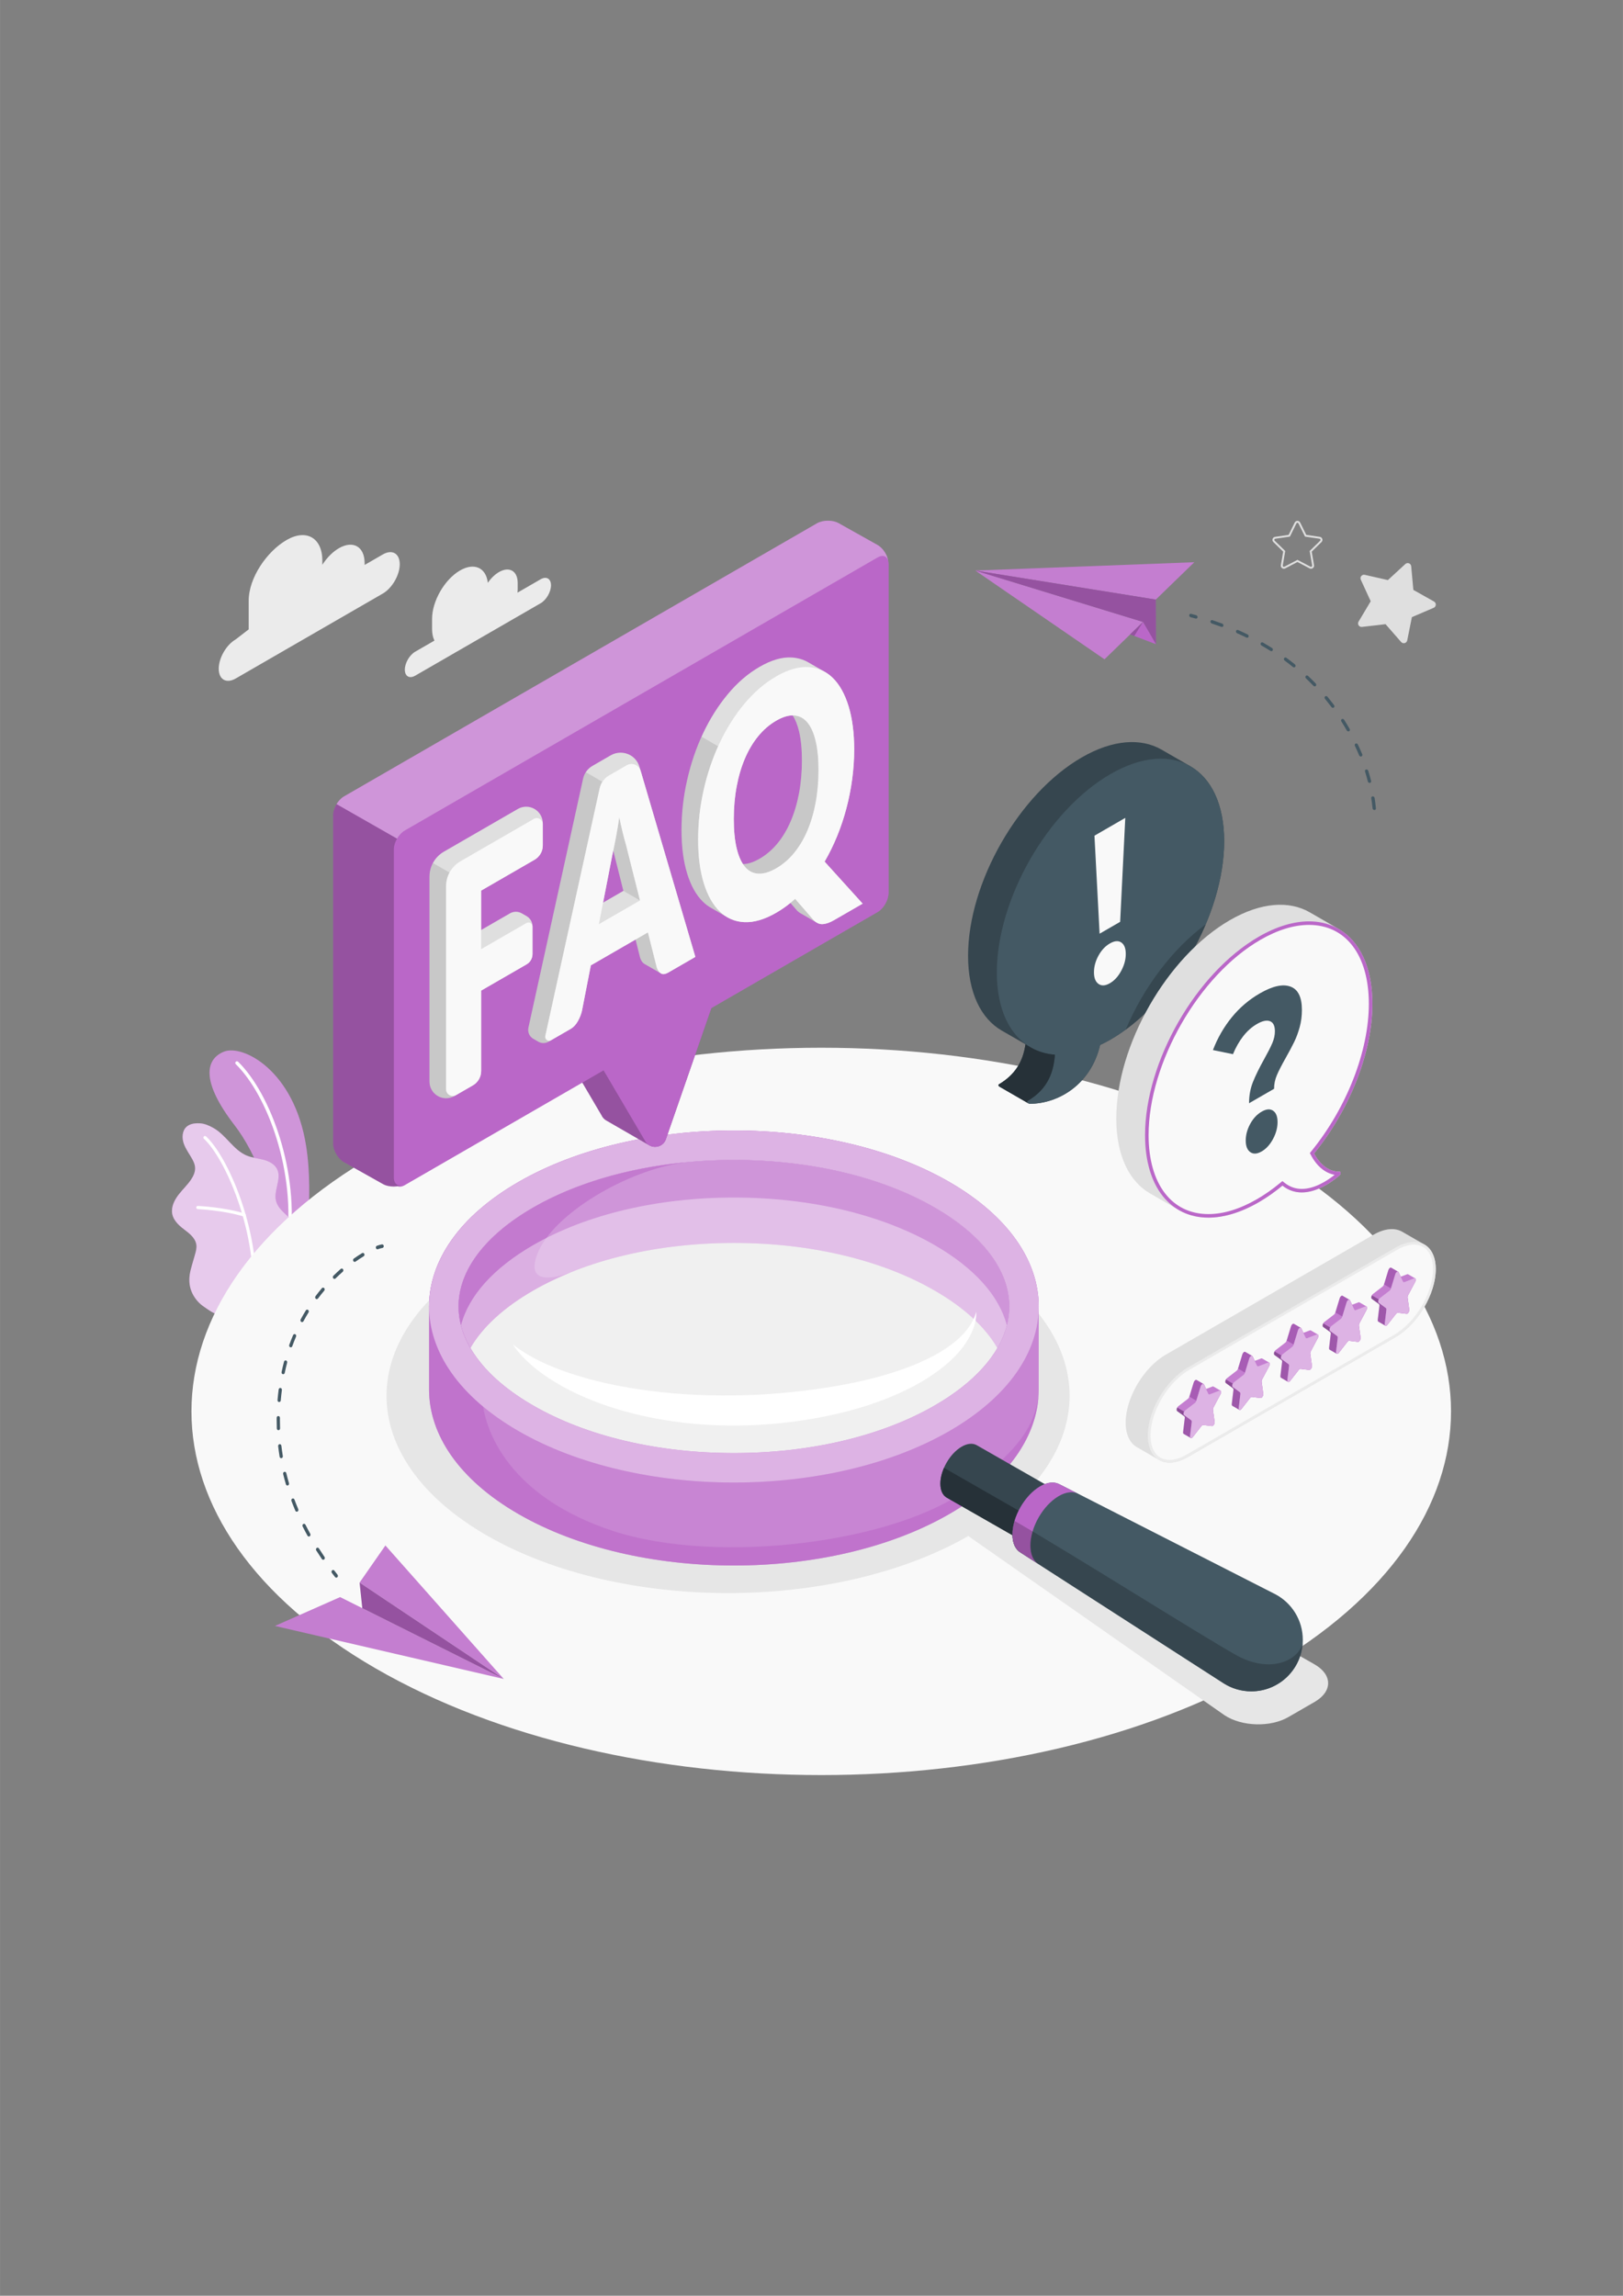 <?xml version="1.0" encoding="UTF-8"?>
<!DOCTYPE svg PUBLIC "-//W3C//DTD SVG 1.1//EN" "http://www.w3.org/Graphics/SVG/1.1/DTD/svg11.dtd">
<!-- Creator: CorelDRAW 2018 (64-Bit) -->
<svg xmlns="http://www.w3.org/2000/svg" xml:space="preserve" width="8.268in" height="11.693in" version="1.1" style="shape-rendering:geometricPrecision; text-rendering:geometricPrecision; image-rendering:optimizeQuality; fill-rule:evenodd; clip-rule:evenodd"
viewBox="0 0 8267.72 11692.91"
 xmlns:xlink="http://www.w3.org/1999/xlink">
 <rect x="0" y="0" width="8267.72" height="11692.91" fill="#808080" stroke="none"/>
 <defs>
  <style type="text/css">
   <![CDATA[
    .fil12 {fill:#263138;fill-rule:nonzero}
    .fil11 {fill:#36464F;fill-rule:nonzero}
    .fil13 {fill:#445964;fill-rule:nonzero}
    .fil0 {fill:#BA67C8;fill-rule:nonzero}
    .fil16 {fill:#DFDFDF;fill-rule:nonzero}
    .fil5 {fill:#E6E6E6;fill-rule:nonzero}
    .fil6 {fill:#EBEBEB;fill-rule:nonzero}
    .fil4 {fill:#F9F9F9;fill-rule:nonzero}
    .fil2 {fill:white;fill-rule:nonzero}
    .fil17 {fill:black;fill-rule:nonzero;fill-opacity:0.102}
    .fil19 {fill:black;fill-rule:nonzero;fill-opacity:0.149}
    .fil15 {fill:white;fill-rule:nonzero;fill-opacity:0.149}
    .fil14 {fill:black;fill-rule:nonzero;fill-opacity:0.2}
    .fil7 {fill:white;fill-rule:nonzero;fill-opacity:0.2}
    .fil18 {fill:black;fill-rule:nonzero;fill-opacity:0.251}
    .fil1 {fill:white;fill-rule:nonzero;fill-opacity:0.302}
    .fil10 {fill:white;fill-rule:nonzero;fill-opacity:0.4}
    .fil9 {fill:white;fill-rule:nonzero;fill-opacity:0.502}
    .fil8 {fill:#BA67C8;fill-rule:nonzero;fill-opacity:0.6}
    .fil3 {fill:white;fill-rule:nonzero;fill-opacity:0.651}
   ]]>
  </style>
 </defs>
 <g id="Layer_x0020_1">
  <g id="_1344228742480">
   <g>
    <g>
     <g>
      <path class="fil0" d="M1424.02 6498.08l120.21 -77.79c0,0 58.25,-309.91 14.98,-583.95 -60.82,-385.28 -323.16,-518.19 -418.43,-479.88 -95.27,38.3 -117.67,152.43 54.4,375.05 101.52,131.35 232.1,409.01 228.84,766.57z"/>
     </g>
     <g>
      <path class="fil1" d="M1424.02 6498.08l120.21 -77.79c0,0 58.25,-309.91 14.98,-583.95 -60.82,-385.28 -323.16,-518.19 -418.43,-479.88 -95.27,38.3 -117.67,152.43 54.4,375.05 101.52,131.35 232.1,409.01 228.84,766.57z"/>
     </g>
     <g>
      <path class="fil2" d="M1467.74 6345.07c-0.41,0 -0.79,-0.03 -1.19,-0.08 -4.7,-0.66 -8,-4.99 -7.34,-9.69 49.85,-360.71 -95.21,-755.91 -258.2,-915.18 -3.39,-3.31 -3.46,-8.76 -0.13,-12.16 3.33,-3.36 8.77,-3.46 12.16,-0.13 165.96,162.17 313.79,563.8 263.2,929.82 -0.59,4.3 -4.28,7.43 -8.5,7.43z"/>
     </g>
    </g>
    <g>
     <g>
      <path class="fil0" d="M1121.48 6693.71c-18.01,10.35 -69.33,-29.28 -83.56,-38.83 -24.35,-16.34 -44.09,-39.48 -57.2,-65.66 -15.26,-30.46 -19.1,-63.1 -14.33,-96.8 2.48,-17.48 7.37,-34.51 12.24,-51.47 4.79,-16.65 9.57,-33.31 14.36,-49.96 4.73,-16.44 9.5,-33.43 7.33,-50.39 -4.37,-34.17 -34.7,-58.11 -62.28,-78.76 -30.49,-22.83 -62.25,-52.97 -62.07,-94.11 0.13,-31.74 16.57,-61.22 36.24,-86.13 19.67,-24.91 43.02,-46.92 60.79,-73.22 12.8,-18.93 22.78,-41.17 20.7,-63.92 -1.29,-14.14 -7.15,-27.46 -13.92,-39.94 -14.53,-26.79 -33.69,-51.32 -43.71,-80.09 -10.02,-28.78 -8.59,-64.56 13.87,-85.15 18.43,-16.9 45.83,-19.26 70.78,-17.61 23.09,1.53 45.64,11.94 65.84,23.18 65.31,36.31 102.58,113.66 171.88,141.61 26.73,10.78 56.02,13.14 83.88,20.5 27.87,7.36 56.28,21.59 69.18,47.37 25.44,50.81 -21.77,113.43 -3.89,167.37 15.82,47.73 62.2,66 88.25,109.02 11.39,18.81 14.02,40.56 12.18,62.48 -3.11,37.1 -8.54,64.33 -26.35,105.59 -14.71,34.1 -57.7,99.31 -57.7,99.31 0,0 -299.78,194.04 -302.54,195.63z"/>
     </g>
     <g>
      <path class="fil3" d="M1121.48 6693.71c-18.01,10.35 -69.33,-29.28 -83.56,-38.83 -24.35,-16.34 -44.09,-39.48 -57.2,-65.66 -15.26,-30.46 -19.1,-63.1 -14.33,-96.8 2.48,-17.48 7.37,-34.51 12.24,-51.47 4.79,-16.65 9.57,-33.31 14.36,-49.96 4.73,-16.44 9.5,-33.43 7.33,-50.39 -4.37,-34.17 -34.7,-58.11 -62.28,-78.76 -30.49,-22.83 -62.25,-52.97 -62.07,-94.11 0.13,-31.74 16.57,-61.22 36.24,-86.13 19.67,-24.91 43.02,-46.92 60.79,-73.22 12.8,-18.93 22.78,-41.17 20.7,-63.92 -1.29,-14.14 -7.15,-27.46 -13.92,-39.94 -14.53,-26.79 -33.69,-51.32 -43.71,-80.09 -10.02,-28.78 -8.59,-64.56 13.87,-85.15 18.43,-16.9 45.83,-19.26 70.78,-17.61 23.09,1.53 45.64,11.94 65.84,23.18 65.31,36.31 102.58,113.66 171.88,141.61 26.73,10.78 56.02,13.14 83.88,20.5 27.87,7.36 56.28,21.59 69.18,47.37 25.44,50.81 -21.77,113.43 -3.89,167.37 15.82,47.73 62.2,66 88.25,109.02 11.39,18.81 14.02,40.56 12.18,62.48 -3.11,37.1 -8.54,64.33 -26.35,105.59 -14.71,34.1 -57.7,99.31 -57.7,99.31 0,0 -299.78,194.04 -302.54,195.63z"/>
     </g>
     <g>
      <path class="fil2" d="M1296 6591.26c-0.11,0 -0.22,0 -0.22,0 -4.61,-0.19 -8.08,-3.99 -7.91,-8.46 13.44,-322.86 -138.68,-679.29 -249.3,-782.84 -3.28,-3.06 -3.45,-8.21 -0.38,-11.5 3.08,-3.27 8.21,-3.43 11.5,-0.38 112.84,105.64 268.06,467.99 254.45,795.39 -0.19,4.39 -3.8,7.8 -8.13,7.8z"/>
     </g>
     <g>
      <path class="fil2" d="M1244.09 6196.63c-0.8,0 -1.61,-0.11 -2.4,-0.37 -103.73,-32.07 -233.01,-37.72 -234.3,-37.77 -4.5,-0.19 -7.98,-3.99 -7.8,-8.46 0.19,-4.48 3.59,-8.02 8.46,-7.8 1.32,0.06 132.65,5.8 238.43,38.5 4.29,1.32 6.7,5.87 5.37,10.16 -1.08,3.5 -4.29,5.74 -7.76,5.74z"/>
     </g>
    </g>
   </g>
   <path class="fil4" d="M1914.93 8498.45c-1252.91,-723.35 -1252.93,-1896.15 -0.03,-2619.5 1252.9,-723.35 3284.25,-723.35 4537.15,0 1252.9,723.35 1252.91,1896.15 0.03,2619.5 -1252.89,723.35 -3284.23,723.35 -4537.15,0z"/>
   <path class="fil5" d="M2478.55 6399.18c679.5,-392.31 1781.15,-392.31 2460.64,0 575.97,332.55 663.49,840.18 262.98,1226.08l1495.14 852.28c91.14,52.61 91.14,137.92 0,190.54l-134.35 77.57c-91.13,52.61 -236.38,48.56 -324.43,-9.07l-1305.98 -913.11c-679.99,388.55 -1776.67,387.41 -2453.99,-3.64 -679.49,-392.3 -679.5,-1028.34 -0.01,-1420.64z"/>
   <path class="fil6" d="M2753.97 2950.42l-117.89 68.07c0.58,-5.27 0.99,-10.49 0.99,-15.61l0 -34.15c0,-60.78 -42.67,-85.42 -95.31,-55.03 -21.32,12.31 -40.93,31.81 -56.81,54.62 -8.62,-76.42 -68.58,-104.89 -141.41,-62.85 -78.75,45.46 -142.59,156.04 -142.59,246.97l0 51.09c0,23.56 4.36,43.39 12.07,59.2l-97.93 56.54c-29.2,16.86 -52.87,57.85 -52.87,91.57 0,33.72 23.67,47.38 52.87,30.52l638.87 -368.84c29.2,-16.86 52.87,-57.86 52.87,-91.57 0,-33.71 -23.67,-47.38 -52.87,-30.52z"/>
   <path class="fil6" d="M1200.4 3256.75l66.46 -51.18 0 -146.4c0,-116.06 92.57,-250.78 193.08,-308.81 100.51,-58.03 181.99,-10.99 181.99,105.07l0 21.26c22.81,-35.43 52.25,-65.91 84.46,-84.5 72.33,-41.76 130.96,-7.91 130.96,75.61l0 9.66 92.66 -53.49c47.63,-27.5 86.24,-5.21 86.24,49.78 0,55 -38.61,121.88 -86.24,149.38l-749.61 432.78c-47.63,27.5 -86.24,5.21 -86.24,-49.79 0,-55 38.61,-121.88 86.24,-149.38z"/>
   <g>
    <g>
     <g>
      <path class="fil0" d="M2185.62 6654.45l0 422.66c0,229.44 151.61,458.89 454.82,633.95 606.44,350.12 1589.65,350.12 2196.09,0 303.22,-175.06 454.83,-404.5 454.84,-633.95l0 -422.66c0,-229.44 -151.61,-458.89 -454.83,-633.94 -606.44,-350.13 -1589.66,-350.13 -2196.09,0 -303.22,175.06 -454.81,404.51 -454.83,633.96l0 -0.01zm2955.56 0.02l0 0c0,183.56 -134.87,362.51 -379.72,503.88 -270.85,156.37 -634.15,242.48 -1022.96,242.48 -388.84,0 -752.14,-86.12 -1022.96,-242.48 -244.86,-141.37 -379.73,-320.33 -379.73,-503.88 0,-183.57 134.84,-362.54 379.73,-503.91 270.81,-156.37 634.12,-242.48 1022.96,-242.48 388.85,0 752.15,86.12 1022.96,242.48 244.89,141.37 379.72,320.34 379.72,503.91z"/>
      <path class="fil7" d="M2185.62 6654.45l0 422.66c0,229.44 151.61,458.89 454.82,633.95 606.44,350.12 1589.65,350.12 2196.09,0 303.22,-175.06 454.83,-404.5 454.84,-633.95l0 -422.66c0,-229.44 -151.61,-458.89 -454.83,-633.94 -606.44,-350.13 -1589.66,-350.13 -2196.09,0 -303.22,175.06 -454.81,404.51 -454.83,633.96l0 -0.01zm2955.56 0.02l0 0c0,183.56 -134.87,362.51 -379.72,503.88 -270.85,156.37 -634.15,242.48 -1022.96,242.48 -388.84,0 -752.14,-86.12 -1022.96,-242.48 -244.86,-141.37 -379.73,-320.33 -379.73,-503.88 0,-183.57 134.84,-362.54 379.73,-503.91 270.81,-156.37 634.12,-242.48 1022.96,-242.48 388.85,0 752.15,86.12 1022.96,242.48 244.89,141.37 379.72,320.34 379.72,503.91z"/>
      <path class="fil8" d="M5289.81 7116.57c-24.17,145.3 -88.18,254.79 -346.02,456.1 -364.65,284.7 -1287.83,400.98 -1823.68,224.07 -505.31,-166.83 -666.43,-492.82 -666.43,-716.59l1.3 -131.48c-78,-92.97 -119.17,-192.87 -119.17,-294.19 0,-103.87 43.2,-206.26 125.05,-301.2l1.83 -185.16 -28.98 0c-165.32,147.53 -248.08,316.93 -248.09,486.35l0 422.65c0,229.44 151.61,458.89 454.82,633.95 606.44,350.12 1589.65,350.12 2196.09,0 285.83,-165.02 436.88,-378.37 453.28,-594.49z"/>
     </g>
     <g>
      <path class="fil0" d="M4836.64 6020.51c-606.43,-350.13 -1589.65,-350.13 -2196.09,0 -606.44,350.13 -606.43,917.8 0.01,1267.92 606.45,350.12 1589.66,350.12 2196.1,0 606.42,-350.12 606.42,-917.79 -0.01,-1267.92zm-75.09 1137.85l0 0c-270.81,156.37 -634.11,242.48 -1022.96,242.48 -388.81,0 -752.11,-86.12 -1022.96,-242.48 -244.86,-141.37 -379.72,-320.33 -379.72,-503.88 0,-183.57 134.83,-362.54 379.72,-503.91 270.82,-156.37 634.12,-242.48 1022.96,-242.48 388.85,0 752.15,86.12 1022.96,242.48 244.89,141.37 379.72,320.34 379.72,503.91 0,183.56 -134.87,362.51 -379.72,503.88z"/>
      <path class="fil9" d="M4836.64 6020.51c-606.43,-350.13 -1589.65,-350.13 -2196.09,0 -606.44,350.13 -606.43,917.8 0.01,1267.92 606.45,350.12 1589.66,350.12 2196.1,0 606.42,-350.12 606.42,-917.79 -0.01,-1267.92zm-75.09 1137.85l0 0c-270.81,156.37 -634.11,242.48 -1022.96,242.48 -388.81,0 -752.11,-86.12 -1022.96,-242.48 -244.86,-141.37 -379.72,-320.33 -379.72,-503.88 0,-183.57 134.83,-362.54 379.72,-503.91 270.82,-156.37 634.12,-242.48 1022.96,-242.48 388.85,0 752.15,86.12 1022.96,242.48 244.89,141.37 379.72,320.34 379.72,503.91 0,183.56 -134.87,362.51 -379.72,503.88z"/>
     </g>
     <g>
      <path class="fil0" d="M5141.39 6654.43c0,72.08 -20.72,142.97 -60.67,211.44 -61.57,-106.62 -169.99,-206.64 -319.27,-292.54 -270.62,-156.48 -634.05,-242.68 -1023,-242.68 -388.65,0 -752.08,86.2 -1022.7,242.68 -149.28,85.9 -257.7,185.92 -319.57,292.54 -39.65,-68.48 -60.37,-139.36 -60.37,-211.44 0,-183.52 134.86,-362.53 379.94,-503.99 270.62,-156.19 634.05,-242.39 1022.7,-242.39 388.96,0 752.39,86.2 1023,242.39 245.07,141.46 379.94,320.48 379.94,503.99z"/>
      <path class="fil1" d="M5141.39 6654.43c0,72.08 -20.72,142.97 -60.67,211.44 -61.57,-106.62 -169.99,-206.64 -319.27,-292.54 -270.62,-156.48 -634.05,-242.68 -1023,-242.68 -388.65,0 -752.08,86.2 -1022.7,242.68 -149.28,85.9 -257.7,185.92 -319.57,292.54 -39.65,-68.48 -60.37,-139.36 -60.37,-211.44 0,-183.52 134.86,-362.53 379.94,-503.99 270.62,-156.19 634.05,-242.39 1022.7,-242.39 388.96,0 752.39,86.2 1023,242.39 245.07,141.46 379.94,320.48 379.94,503.99z"/>
      <path class="fil8" d="M2715.74 6150.44c-245.08,141.46 -379.94,320.48 -379.94,503.99 0,72.08 20.72,142.97 60.37,211.44 61.88,-106.62 170.3,-206.64 319.57,-292.54 60.87,-35.2 126.65,-66.63 196.15,-94.54 -59.23,22.88 -240.83,81.33 -174.6,-91.83 78.7,-205.78 462.95,-428.46 745.35,-465.5l0.19 -0.47c-290.53,29.26 -556.86,108.12 -767.07,229.44z"/>
     </g>
    </g>
    <path class="fil10" d="M4761.55 6341.92c-270.81,-156.36 -634.11,-242.48 -1022.96,-242.48 -388.84,0 -752.14,86.12 -1022.96,242.48 -202.07,116.66 -328.95,258.91 -367.24,408.22 38.28,149.3 165.19,291.56 367.24,408.21 270.84,156.37 634.15,242.48 1022.96,242.48 388.85,0 752.15,-86.12 1022.96,-242.48 202.05,-116.65 328.95,-258.91 367.24,-408.21 -38.29,-149.31 -165.18,-291.57 -367.24,-408.22z"/>
    <path class="fil2" d="M2611.82 6847.07c86.79,68.03 185.27,110.83 285.7,145.26 100.65,34.02 204.13,58.16 308.44,76.1 208.95,35.07 421.33,44.96 632.82,36.08 105.69,-4.6 211.56,-14.5 316.69,-28.76 104.87,-14.96 209.21,-33.69 310.91,-61.2 101.67,-27.16 201.59,-61.76 293.46,-111.45 23.02,-12.31 45.26,-25.95 66.64,-40.74 21.61,-14.62 41.88,-30.96 61.01,-48.66 19.08,-17.76 36.5,-37.44 51.25,-59.33 15.2,-21.69 26.7,-46.09 34.58,-72.54 0.83,27.64 -4.84,55.8 -14.19,82.73 -9.76,26.83 -23.67,52.17 -39.61,76.08 -15.83,24.08 -34.5,46.18 -54.52,66.7 -19.82,20.88 -41.52,39.65 -63.79,57.59 -89.88,71.22 -192.56,122.63 -297.64,163.43 -105.48,40.44 -214.5,69.38 -324.51,90.43 -109.98,20.93 -221.22,33.85 -333.26,39.5 -223.79,10.41 -450.05,-10.82 -666.72,-70.94 -108.05,-30.7 -213.93,-70.8 -312.61,-125.19 -49.16,-27.41 -96.73,-57.93 -140.28,-93.54 -11,-8.69 -21.34,-18.37 -31.93,-27.44 -10.14,-9.78 -20.55,-19.03 -30.13,-29.27 -19.19,-20.35 -36.96,-41.95 -52.31,-64.83z"/>
    <g>
     <g>
      <path class="fil11" d="M4790.39 7557.48c-0.28,-69.39 48.08,-153.96 108.03,-188.9 29.81,-17.38 56.86,-19.16 76.58,-8.06l0.02 -0.05 0.28 0.16 0.06 0.03 345.99 197.88c0.12,0.07 0.23,0.13 0.37,0.2l0.1 0.07 -0.01 0.02c19.57,11.36 31.76,35.57 31.9,70.09 0.28,69.39 -48.08,153.96 -108.04,188.9 -29.98,17.47 -57.18,19.22 -76.91,7.93l-345.94 -197.81 0.04 -0.04c-19.91,-11.22 -32.32,-35.57 -32.46,-70.42z"/>
      <path class="fil12" d="M4822.85 7627.89c-19.91,-11.22 -32.32,-35.57 -32.46,-70.42 -0.11,-26.15 6.72,-54.44 18.44,-81.44l497.36 285.06c-17.26,23.59 -38.08,43.64 -60.53,56.72 -29.98,17.47 -57.18,19.22 -76.91,7.93l-345.94 -197.81 0.04 -0.04z"/>
     </g>
     <g>
      <path class="fil13" d="M6499.59 8121.4l0 -0.01 -0.12 -0.06c-0.15,-0.08 -0.3,-0.15 -0.44,-0.23l-1100.85 -560.91c-0.03,-0.02 -0.07,-0.04 -0.1,-0.06l-1.46 -0.78 -0.11 0.2c-25.55,-13.77 -60.2,-11.39 -98.45,10.91 -78.02,45.47 -140.97,155.54 -140.6,245.84 0.19,45.26 16.26,76.95 42.06,91.61l1035.16 666.43c40.42,25.43 88.26,40.13 139.54,40.13 144.95,0 262.45,-117.5 262.45,-262.45 0,-99.54 -55.43,-186.13 -137.09,-230.61z"/>
      <path class="fil11" d="M5199.52 7907.91l1035.17 666.43c40.42,25.43 88.25,40.13 139.53,40.13 139.25,0 252.85,-108.53 261.6,-245.56 -19.84,86.18 -162.33,159.52 -339.06,60.75 -177.7,-99.3 -831.02,-512.2 -1128.45,-683.47 -7.07,23.73 -10.94,47.54 -10.84,70.11 0.19,45.26 16.26,76.95 42.06,91.61z"/>
      <path class="fil0" d="M5199.52 7907.91c-25.8,-14.65 -41.87,-46.34 -42.06,-91.61 -0.37,-90.3 62.58,-200.37 140.6,-245.84 38.25,-22.3 72.9,-24.68 98.45,-10.91l97.54 49.46c-26.2,-14.12 -61.74,-11.68 -100.97,11.19 -80.01,46.63 -144.57,159.52 -144.19,252.13 0.19,46.42 15.96,79.64 42.42,94.67l-91.78 -59.09z"/>
      <path class="fil14" d="M5291.28 7966.98c-26.44,-15.04 -42.2,-48.25 -42.4,-94.66 -0.09,-23.3 3.93,-47.87 11.27,-72.35 -33.26,-19.73 -64.11,-37.81 -91.85,-53.79 -3.54,11.86 -6.27,23.75 -8.11,35.49 -0.92,5.87 -1.61,11.7 -2.07,17.48 -0.46,5.78 -0.69,11.5 -0.66,17.14 0.19,45.26 16.26,76.95 42.06,91.61l91.76 59.08z"/>
     </g>
    </g>
   </g>
   <g>
    <g>
     <g>
      <polygon class="fil0" points="2565.79,8551.24 1732.56,8134.49 1400.61,8281.33 "/>
     </g>
     <g>
      <polygon class="fil15" points="2565.79,8551.24 1732.56,8134.49 1400.61,8281.33 "/>
     </g>
     <g>
      <polygon class="fil0" points="2565.79,8551.24 1831.76,8060.55 1963.22,7871.61 "/>
     </g>
     <g>
      <polygon class="fil15" points="2565.79,8551.24 1831.76,8060.55 1963.22,7871.61 "/>
     </g>
     <g>
      <polygon class="fil0" points="1831.76,8060.55 1845.62,8191.04 2565.79,8551.24 "/>
     </g>
     <g>
      <polygon class="fil14" points="1831.76,8060.55 1845.62,8191.04 2565.79,8551.24 "/>
     </g>
    </g>
    <g>
     <g>
      <g>
       <path class="fil13" d="M1712.98 8035.5c1.92,0 3.85,-0.74 5.42,-2.23 3.43,-3.32 3.81,-9.09 0.82,-12.92 -5.41,-6.9 -10.75,-13.82 -16.05,-20.77 -2.94,-3.9 -8.14,-4.35 -11.62,-1.09 -3.48,3.25 -3.93,9.02 -0.98,12.89 5.33,7.02 10.73,14.01 16.18,20.98 1.63,2.09 3.92,3.15 6.23,3.15z"/>
      </g>
     </g>
     <g>
      <g>
       <path class="fil13" d="M1639.77 7940.83c-9.86,-14.48 -19.44,-29.07 -28.76,-43.79 -2.61,-4.15 -1.71,-9.85 2.01,-12.76 3.69,-2.9 8.87,-1.88 11.51,2.23 9.2,14.54 18.68,28.99 28.42,43.3 2.75,4.04 2.02,9.78 -1.61,12.82 -1.49,1.25 -3.23,1.84 -4.97,1.84 -2.5,0 -4.97,-1.25 -6.59,-3.63zm-73.5 -119.3l0 0c-8.55,-15.49 -16.8,-31.09 -24.7,-46.81 -2.23,-4.41 -0.81,-9.99 3.18,-12.45 3.96,-2.49 9.01,-0.89 11.22,3.53 7.8,15.5 15.93,30.9 24.38,46.16 2.37,4.32 1.16,9.96 -2.72,12.61 -1.36,0.91 -2.85,1.33 -4.32,1.33 -2.77,0 -5.48,-1.54 -7.04,-4.37zm-61.94 -127.24l0 0c-6.95,-16.45 -13.6,-33.15 -19.77,-49.65 -1.74,-4.67 0.25,-10.03 4.46,-11.98 4.22,-1.93 9.04,0.28 10.8,4.95 6.06,16.26 12.61,32.71 19.46,48.91 1.93,4.58 0.16,10.03 -3.98,12.17 -1.12,0.59 -2.33,0.88 -3.5,0.88 -3.11,0 -6.08,-1.96 -7.47,-5.28zm-48.03 -134.5l0 0c-5.08,-17.36 -9.78,-34.87 -13.95,-52.06 -1.19,-4.88 1.41,-9.92 5.81,-11.22 4.4,-1.37 8.94,1.58 10.11,6.44 4.12,16.89 8.72,34.12 13.72,51.18 1.41,4.81 -0.96,9.98 -5.3,11.54 -0.84,0.3 -1.71,0.46 -2.55,0.46 -3.48,0 -6.71,-2.48 -7.85,-6.34zm-31.92 -140.32l0 0c-2.89,-17.68 -5.41,-35.75 -7.47,-53.67 -0.58,-5.02 2.61,-9.61 7.14,-10.24 4.39,-0.62 8.66,2.91 9.23,7.92 2.03,17.61 4.5,35.36 7.35,52.72 0.81,4.97 -2.17,9.74 -6.65,10.64 -0.49,0.1 -1,0.16 -1.49,0.16 -3.91,0 -7.37,-3.11 -8.11,-7.53zm-14.28 -143.87l0 0c-0.51,-14.15 -0.76,-28.37 -0.78,-42.63l0.06 -11.69c0.06,-5.02 3.74,-9.02 8.25,-9.02 0.03,0 0.08,0 0.11,0 4.56,0.07 8.2,4.21 8.13,9.27l-0.06 11.43c0.01,14.03 0.27,28 0.77,41.91 0.19,5.06 -3.35,9.31 -7.91,9.52 -0.11,0 -0.22,0 -0.33,0 -4.42,0 -8.07,-3.86 -8.25,-8.78zm11.05 -134.7l0 0c-4.54,-0.48 -7.87,-4.95 -7.44,-9.97 1.54,-17.89 3.48,-36.03 5.81,-53.92 0.63,-5 4.85,-8.5 9.34,-7.76 4.51,0.72 7.65,5.35 7,10.36 -2.28,17.61 -4.21,35.46 -5.72,53.04 -0.41,4.74 -4,8.29 -8.2,8.29 -0.27,0 -0.54,0 -0.79,-0.04zm19.44 -141.89l0 0c-4.45,-1.12 -7.22,-6.04 -6.19,-10.97 3.64,-17.57 7.8,-35.28 12.36,-52.6 1.28,-4.85 5.83,-7.64 10.24,-6.24 4.38,1.43 6.89,6.52 5.62,11.36 -4.48,17 -8.56,34.36 -12.14,51.58 -0.87,4.23 -4.28,7.11 -8.04,7.11 -0.6,0 -1.23,-0.09 -1.85,-0.24zm37.45 -137.28l0 0c-4.24,-1.9 -6.28,-7.22 -4.59,-11.91 6.05,-16.7 12.65,-33.46 19.6,-49.83 1.94,-4.6 6.93,-6.46 10.99,-4.39 4.13,2.16 5.89,7.62 3.96,12.19 -6.82,16.05 -13.3,32.48 -19.22,48.85 -1.3,3.58 -4.4,5.76 -7.66,5.76 -1.03,0 -2.07,-0.23 -3.07,-0.67zm56.35 -129.14l0 0c-3.91,-2.6 -5.17,-8.22 -2.83,-12.56 8.37,-15.52 17.27,-30.92 26.42,-45.81 2.58,-4.2 7.72,-5.21 11.48,-2.41 3.77,2.86 4.73,8.55 2.17,12.73 -8.98,14.59 -17.7,29.69 -25.92,44.89 -1.55,2.86 -4.27,4.44 -7.07,4.44 -1.46,0 -2.91,-0.4 -4.24,-1.3zm73.85 -117.81l0 0c-3.5,-3.25 -3.98,-9.01 -1.06,-12.91 10.48,-13.96 21.41,-27.67 32.45,-40.77 3.13,-3.71 8.36,-3.88 11.67,-0.44 3.34,3.46 3.5,9.25 0.4,12.94 -10.85,12.85 -21.55,26.3 -31.82,40 -1.63,2.16 -3.99,3.28 -6.35,3.28 -1.87,0 -3.74,-0.69 -5.29,-2.11zm89.2 -104l0 0c-3.02,-3.78 -2.7,-9.57 0.7,-12.93 12.22,-12.02 24.87,-23.79 37.56,-34.94 3.56,-3.14 8.77,-2.49 11.61,1.49 2.83,3.97 2.22,9.73 -1.35,12.87 -12.47,10.94 -24.87,22.47 -36.87,34.27 -1.57,1.55 -3.53,2.3 -5.48,2.3 -2.28,0 -4.54,-1.04 -6.17,-3.07zm102.33 -87.89l0 0c-2.45,-4.27 -1.35,-9.92 2.5,-12.64 14.01,-9.94 28.24,-19.3 42.27,-27.81 3.96,-2.37 8.99,-0.79 11.21,3.65 2.19,4.44 0.71,9.99 -3.3,12.43 -13.69,8.3 -27.59,17.43 -41.28,27.14 -1.38,0.98 -2.91,1.44 -4.45,1.44 -2.7,0 -5.38,-1.49 -6.95,-4.21z"/>
      </g>
     </g>
     <g>
      <g>
       <path class="fil13" d="M1922.64 6362.89c0.84,0 1.68,-0.16 2.52,-0.46 8.82,-3.13 16.43,-5.21 22.64,-6.21 4.51,-0.72 7.65,-5.35 7,-10.36 -0.63,-5.02 -4.94,-8.56 -9.34,-7.76 -7.12,1.14 -15.64,3.46 -25.33,6.92 -4.35,1.55 -6.72,6.69 -5.33,11.5 1.13,3.9 4.35,6.37 7.85,6.37z"/>
      </g>
     </g>
    </g>
   </g>
   <g>
    <g>
     <polygon class="fil0" points="5822.61,3167.76 4968.44,2905.96 5626.49,3358 "/>
     <polygon class="fil15" points="5822.61,3167.76 4968.44,2905.96 5626.49,3358 "/>
     <polygon class="fil0" points="4968.44,2905.96 5887.78,3053.84 6083.9,2863.61 "/>
     <polygon class="fil15" points="4968.44,2905.96 5887.78,3053.84 6083.9,2863.61 "/>
     <polygon class="fil0" points="5887.78,3053.84 5888.69,3281.17 5822.61,3167.76 4968.44,2905.96 "/>
     <polygon class="fil14" points="5887.78,3053.84 5888.69,3281.17 5822.61,3167.76 4968.44,2905.96 "/>
     <polygon class="fil0" points="5888.69,3281.17 5757.24,3231.18 5822.61,3167.76 "/>
     <polygon class="fil14" points="5822.61,3167.76 5757.24,3231.18 5778.21,3239.15 "/>
    </g>
    <g>
     <g>
      <g>
       <path class="fil13" d="M6061 3127.77c-1.52,1.16 -2.61,2.92 -2.96,5.06 -0.72,4.72 2.48,9.54 7.18,10.78 8.49,2.21 16.93,4.48 25.35,6.8 4.7,1.31 9.11,-1.47 9.91,-6.18 0.8,-4.69 -2.35,-9.56 -7.03,-10.85 -8.5,-2.35 -17.03,-4.64 -25.58,-6.89 -2.56,-0.68 -5.03,-0.12 -6.87,1.28z"/>
      </g>
     </g>
     <g>
      <g>
       <path class="fil13" d="M6176.61 3158.72c16.62,5.55 33.08,11.35 49.41,17.41 4.59,1.71 7.33,6.8 6.14,11.37 -1.18,4.54 -5.91,6.87 -10.51,5.2 -16.13,-5.99 -32.43,-11.74 -48.84,-17.22 -4.64,-1.54 -7.54,-6.55 -6.48,-11.17 0.43,-1.89 1.45,-3.43 2.84,-4.48 1.99,-1.51 4.71,-2.02 7.44,-1.1zm130.76 50.37l0 0c16.19,7.14 32.2,14.56 48.01,22.28 4.45,2.15 6.7,7.46 5.02,11.83 -1.64,4.38 -6.63,6.17 -11.07,3.99 -15.6,-7.6 -31.39,-14.93 -47.36,-21.95 -4.5,-2 -6.95,-7.22 -5.47,-11.68 0.53,-1.55 1.46,-2.79 2.63,-3.68 2.2,-1.68 5.3,-2.09 8.25,-0.79zm126.38 63.69l0 0c15.5,8.87 30.91,18.13 45.81,27.52 4.22,2.66 5.87,8.13 3.7,12.23 -2.19,4.1 -7.36,5.26 -11.59,2.6 -14.68,-9.26 -29.86,-18.37 -45.12,-27.12 -4.31,-2.48 -6.2,-7.88 -4.21,-12.09 0.53,-1.16 1.32,-2.11 2.25,-2.82 2.47,-1.88 6.03,-2.12 9.15,-0.32zm119.7 77.89l0 0c14.57,10.74 28.91,21.81 42.64,32.96 3.9,3.17 4.89,8.75 2.18,12.44 -2.67,3.76 -8.07,4.17 -11.95,1 -13.51,-10.94 -27.61,-21.85 -41.93,-32.4 -4.04,-2.97 -5.28,-8.52 -2.77,-12.39 0.48,-0.74 1.08,-1.4 1.75,-1.91 2.77,-2.11 6.84,-2.1 10.09,0.28zm110.42 92.29l0 0c13.02,12.31 25.96,25.16 38.47,38.17 3.51,3.64 3.74,9.22 0.52,12.47 -3.11,3.15 -8.65,2.93 -12.14,-0.71 -12.28,-12.78 -25,-25.41 -37.8,-37.49 -3.65,-3.46 -4.18,-9.07 -1.15,-12.49 0.32,-0.38 0.7,-0.73 1.09,-1.03 3.11,-2.37 7.75,-2 11.01,1.08zm98.54 105.8l0 0c8.98,10.95 17.8,22.11 26.45,33.44l7.04 9.34c2.99,4.04 2.5,9.44 -1.09,12.18 -0.02,0.02 -0.06,0.05 -0.09,0.07 -3.67,2.71 -9.08,1.62 -12.09,-2.44l-6.87 -9.13c-8.52,-11.15 -17.19,-22.11 -26.02,-32.87 -3.21,-3.91 -2.97,-9.44 0.53,-12.37 0.09,-0.07 0.18,-0.13 0.26,-0.2 3.52,-2.68 8.76,-1.82 11.88,1.98zm72.83 113.85l0 0c3.9,-2.37 9.26,-0.83 11.96,3.43 9.62,15.16 19.06,30.77 28.05,46.41 2.53,4.37 1.3,9.7 -2.73,11.83 -4.03,2.16 -9.33,0.37 -11.84,-4 -8.86,-15.39 -18.14,-30.76 -27.59,-45.66 -2.55,-4.02 -1.84,-9.02 1.5,-11.56 0.21,-0.16 0.43,-0.32 0.65,-0.45zm70.51 124.65l0 0c4.22,-1.8 9.4,0.43 11.57,4.98 7.76,16.19 15.17,32.79 22.04,49.34 1.92,4.63 -0,9.61 -4.37,11.17 -4.35,1.52 -9.43,-1.01 -11.35,-5.63 -6.74,-16.23 -14.01,-32.52 -21.6,-48.39 -1.87,-3.9 -0.91,-8.25 2.09,-10.53 0.48,-0.37 1.04,-0.68 1.62,-0.93zm53.39 131.91l0 0c4.52,-1.06 9.37,1.93 10.87,6.69 5.31,16.95 10.22,34.29 14.61,51.52 1.24,4.84 -1.6,9.34 -6.08,10.15 -4.59,0.78 -9.3,-2.49 -10.53,-7.3 -4.3,-16.9 -9.1,-33.9 -14.31,-50.5 -1.14,-3.63 0.01,-7.25 2.6,-9.22 0.82,-0.62 1.79,-1.07 2.85,-1.33zm33.42 136.87l0 0c4.69,-0.3 9.1,3.4 9.86,8.27 2.74,17.42 5,35.06 6.74,52.45 0.49,4.9 -2.98,8.83 -7.67,8.87 -4.73,0 -8.95,-3.93 -9.44,-8.81 -1.7,-17.04 -3.91,-34.34 -6.59,-51.42 -0.5,-3.22 0.71,-6.12 2.94,-7.82 1.16,-0.88 2.56,-1.44 4.16,-1.54z"/>
      </g>
     </g>
    </g>
   </g>
   <g>
    <g>
     <path class="fil16" d="M7144.59 6274.43c-37.19,-22.22 -89.69,-19.16 -148,14.5l-1057.88 610.77c-112.93,65.2 -204.48,220.14 -204.48,346.07 -0,61.52 21.85,104.7 57.37,125.19 19.31,11.14 94.12,54.32 113.55,65.41 37.08,21.18 88.92,17.73 146.38,-15.44l1057.9 -610.78c112.93,-65.2 204.48,-220.13 204.48,-346.06 0,-61.23 -21.66,-104.3 -56.89,-124.9 -19.41,-11.35 -93.76,-53.6 -112.43,-64.75z"/>
     <g>
      <path class="fil4" d="M5957.65 7442.78c-63.93,0 -103.64,-50.51 -103.64,-131.81 0,-123.51 90.17,-276.06 201.01,-340.06l1057.89 -610.76c31.59,-18.24 62.85,-27.87 90.41,-27.87 63.94,0 103.65,50.5 103.65,131.81 0,123.51 -90.17,276.06 -201.01,340.05l-1057.9 610.78c-31.57,18.24 -62.84,27.87 -90.41,27.87z"/>
      <path class="fil6" d="M7203.32 6339.21c59.65,0 96.7,47.85 96.7,124.87 0,121.3 -88.61,271.15 -197.54,334.03l-1057.89 610.78c-30.53,17.63 -60.59,26.94 -86.94,26.94 -28.49,0 -52.42,-10.8 -69.2,-31.23 -17.99,-21.91 -27.5,-54.29 -27.5,-93.64 0,-121.3 88.62,-271.15 197.54,-334.04l1057.88 -610.77c30.53,-17.63 60.59,-26.94 86.95,-26.94zm-0 -13.89l0 0c-28.12,0 -60.04,9.26 -93.89,28.8l-1057.88 610.77c-112.93,65.2 -204.48,220.14 -204.48,346.07 -0,88.19 44.89,138.76 110.59,138.76 28.11,0 60.04,-9.26 93.89,-28.8l1057.89 -610.78c112.93,-65.2 204.48,-220.13 204.48,-346.06 0,-88.19 -44.89,-138.76 -110.59,-138.76z"/>
     </g>
    </g>
    <g>
     <g>
      <path class="fil0" d="M6217.36 7101.18c4.29,-8.05 3.55,-16.32 -0.45,-18.58 -1.3,-0.73 -31.43,-18.1 -35.35,-20.44 -1.31,-0.78 -2.97,-0.91 -4.93,-0.15l-32.49 12.46 -10.71 -22.75c-0.62,-1.31 -1.44,-2.21 -2.39,-2.74 -4.48,-2.47 -34.46,-19.94 -35.41,-20.46 -4.47,-2.53 -11.89,3.11 -14.79,12.61l-22.08 72.39c-1.39,4.56 -4.08,8.72 -7.2,11.13l-49.37 38.06c-7.84,6.05 -10.97,20.7 -5.3,24.8l35.72 25.8c2.25,1.63 3.28,5.26 2.75,9.7l-8.43 70.42c-0.61,5.14 0.78,8.59 3.15,9.96 2.79,1.61 33.07,19.13 35.45,20.5 2.79,1.6 6.93,0.31 10.71,-4.54l44.15 -56.44c2.78,-3.56 6.11,-5.48 8.9,-5.14l44.15 5.46c7.02,0.87 15.21,-11.81 13.87,-21.44l-8.43 -60.69c-0.53,-3.83 0.5,-8.64 2.75,-12.87l35.72 -67.05z"/>
      <g>
       <path class="fil15" d="M6216.95 7082.56c-1.31,-0.7 -2.97,-0.79 -4.89,-0.09l-49.41 18.94c-3.05,1.22 -5.76,0.17 -7.15,-2.8l-11.35 -24.18 32.47 -12.39c1.92,-0.79 3.58,-0.7 4.89,0.09 3.93,2.36 34.13,19.72 35.44,20.43z"/>
       <path class="fil15" d="M6094.23 7133.96c-1.4,4.63 -4.1,8.73 -7.24,11.17l-49.32 38.06c-2.18,1.66 -4.01,4.01 -5.32,6.63l-35.44 -20.51c1.31,-2.53 3.15,-4.89 5.33,-6.64l49.31 -38.06c3.15,-2.36 5.85,-6.55 7.25,-11.09l0 -0.09 35.44 20.51z"/>
       <path class="fil17" d="M6131.33 7049.13c-4.45,-2.88 -12.05,2.79 -15.02,12.48l-22.08 72.36 -35.44 -20.51 22.08 -72.36c2.88,-9.43 10.3,-15.1 14.75,-12.57 0.96,0.52 30.9,17.98 35.44,20.43 0.09,0.09 0.17,0.09 0.26,0.18z"/>
       <path class="fil18" d="M6068.04 7233.82l-35.09 -20.17c-0.09,-0.09 -0.17,-0.26 -0.35,-0.35l-35.7 -25.83c-4.1,-2.97 -3.57,-11.35 0,-18.15l35.44 20.51c-3.58,6.72 -4.1,15.19 0,18.15l35.7 25.84z"/>
       <path class="fil19" d="M6062.37 7313.95c-0.61,5.24 0.87,8.73 3.4,10.04 -0.09,0 -0.17,0 -0.26,-0.09 -2.36,-1.4 -32.65,-18.94 -35.44,-20.51 -2.35,-1.4 -3.75,-4.8 -3.14,-9.95l8.47 -70.44c0.44,-4.19 -0.44,-7.59 -2.44,-9.34l35.09 20.17c0.09,0.09 0.17,0.17 0.26,0.17l0.09 0.09 0 0.09c2.01,1.75 2.97,5.24 2.44,9.34l-8.46 70.44z"/>
      </g>
      <g>
       <path class="fil0" d="M6133.43 7051.72l22.08 46.9c1.39,2.96 4.08,4.01 7.2,2.81l49.36 -18.94c7.84,-3 10.97,8.03 5.3,18.69l-35.72 67.05c-2.25,4.23 -3.28,9.04 -2.75,12.87l8.43 60.69c1.34,9.64 -6.86,22.31 -13.87,21.44l-44.15 -5.46c-2.79,-0.34 -6.11,1.58 -8.9,5.14l-44.15 56.44c-7.01,8.96 -15.21,5.76 -13.87,-5.43l8.43 -70.42c0.53,-4.44 -0.5,-8.07 -2.75,-9.69l-35.72 -25.8c-5.67,-4.1 -2.54,-18.76 5.3,-24.8l49.37 -38.07c3.11,-2.4 5.81,-6.56 7.2,-11.13l22.07 -72.39c3.51,-11.5 13.64,-17.35 17.15,-9.9z"/>
       <path class="fil9" d="M6133.43 7051.72l22.08 46.9c1.39,2.96 4.08,4.01 7.2,2.81l49.36 -18.94c7.84,-3 10.97,8.03 5.3,18.69l-35.72 67.05c-2.25,4.23 -3.28,9.04 -2.75,12.87l8.43 60.69c1.34,9.64 -6.86,22.31 -13.87,21.44l-44.15 -5.46c-2.79,-0.34 -6.11,1.58 -8.9,5.14l-44.15 56.44c-7.01,8.96 -15.21,5.76 -13.87,-5.43l8.43 -70.42c0.53,-4.44 -0.5,-8.07 -2.75,-9.69l-35.72 -25.8c-5.67,-4.1 -2.54,-18.76 5.3,-24.8l49.37 -38.07c3.11,-2.4 5.81,-6.56 7.2,-11.13l22.07 -72.39c3.51,-11.5 13.64,-17.35 17.15,-9.9z"/>
      </g>
     </g>
     <g>
      <path class="fil0" d="M6465.25 6958.25c4.29,-8.05 3.55,-16.32 -0.45,-18.58 -1.3,-0.73 -31.43,-18.1 -35.36,-20.44 -1.31,-0.78 -2.97,-0.91 -4.93,-0.15l-32.48 12.46 -10.71 -22.75c-0.62,-1.31 -1.44,-2.21 -2.4,-2.74 -4.47,-2.47 -34.46,-19.93 -35.4,-20.46 -4.47,-2.53 -11.89,3.11 -14.79,12.61l-22.07 72.39c-1.39,4.57 -4.09,8.73 -7.2,11.13l-49.37 38.07c-7.84,6.05 -10.97,20.7 -5.3,24.8l35.72 25.8c2.25,1.63 3.28,5.25 2.75,9.69l-8.43 70.42c-0.62,5.14 0.78,8.6 3.15,9.96 2.79,1.6 33.07,19.13 35.45,20.49 2.79,1.6 6.92,0.31 10.71,-4.53l44.16 -56.44c2.78,-3.56 6.11,-5.48 8.89,-5.14l44.15 5.46c7.01,0.87 15.21,-11.81 13.87,-21.44l-8.43 -60.69c-0.53,-3.83 0.5,-8.64 2.75,-12.87l35.72 -67.05z"/>
      <g>
       <path class="fil15" d="M6464.84 6939.63c-1.31,-0.7 -2.96,-0.78 -4.89,-0.09l-49.41 18.94c-3.06,1.22 -5.76,0.18 -7.16,-2.79l-11.35 -24.18 32.47 -12.4c1.92,-0.78 3.57,-0.7 4.89,0.09 3.93,2.36 34.13,19.73 35.44,20.43z"/>
       <path class="fil15" d="M6342.11 6991.04c-1.39,4.63 -4.1,8.73 -7.24,11.17l-49.31 38.06c-2.19,1.66 -4.02,4.02 -5.33,6.63l-35.44 -20.51c1.31,-2.53 3.14,-4.89 5.32,-6.63l49.31 -38.06c3.15,-2.36 5.85,-6.55 7.25,-11.09l0 -0.09 35.44 20.51z"/>
       <path class="fil17" d="M6379.21 6906.2c-4.45,-2.88 -12.05,2.79 -15.01,12.48l-22.09 72.36 -35.44 -20.51 22.08 -72.36c2.88,-9.43 10.3,-15.1 14.75,-12.57 0.96,0.52 30.9,17.98 35.44,20.43 0.09,0.09 0.18,0.09 0.26,0.17z"/>
       <path class="fil18" d="M6315.93 7090.89l-35.09 -20.16c-0.09,-0.09 -0.18,-0.26 -0.35,-0.35l-35.7 -25.84c-4.1,-2.96 -3.58,-11.35 0,-18.15l35.44 20.51c-3.57,6.72 -4.1,15.19 0,18.15l35.7 25.84z"/>
       <path class="fil19" d="M6310.26 7171.02c-0.61,5.24 0.87,8.73 3.41,10.04 -0.09,0 -0.18,0 -0.26,-0.09 -2.35,-1.4 -32.65,-18.94 -35.44,-20.51 -2.36,-1.4 -3.75,-4.8 -3.14,-9.95l8.46 -70.44c0.44,-4.19 -0.43,-7.59 -2.44,-9.34l35.09 20.16c0.09,0.09 0.17,0.17 0.26,0.17l0.09 0.09 0 0.09c2.01,1.74 2.97,5.24 2.44,9.34l-8.47 70.44z"/>
      </g>
      <g>
       <path class="fil0" d="M6381.31 6908.79l22.07 46.9c1.39,2.96 4.08,4.01 7.2,2.81l49.37 -18.93c7.84,-3.01 10.97,8.03 5.3,18.68l-35.72 67.05c-2.26,4.23 -3.28,9.04 -2.75,12.87l8.43 60.69c1.34,9.64 -6.86,22.31 -13.87,21.44l-44.15 -5.46c-2.78,-0.34 -6.11,1.58 -8.89,5.14l-44.15 56.44c-7.02,8.96 -15.21,5.76 -13.87,-5.43l8.43 -70.43c0.53,-4.44 -0.5,-8.07 -2.75,-9.69l-35.72 -25.8c-5.67,-4.1 -2.54,-18.75 5.3,-24.8l49.36 -38.06c3.11,-2.4 5.81,-6.56 7.2,-11.13l22.07 -72.39c3.51,-11.5 13.64,-17.35 17.15,-9.9z"/>
       <path class="fil9" d="M6381.31 6908.79l22.07 46.9c1.39,2.96 4.08,4.01 7.2,2.81l49.37 -18.93c7.84,-3.01 10.97,8.03 5.3,18.68l-35.72 67.05c-2.26,4.23 -3.28,9.04 -2.75,12.87l8.43 60.69c1.34,9.64 -6.86,22.31 -13.87,21.44l-44.15 -5.46c-2.78,-0.34 -6.11,1.58 -8.89,5.14l-44.15 56.44c-7.02,8.96 -15.21,5.76 -13.87,-5.43l8.43 -70.43c0.53,-4.44 -0.5,-8.07 -2.75,-9.69l-35.72 -25.8c-5.67,-4.1 -2.54,-18.75 5.3,-24.8l49.36 -38.06c3.11,-2.4 5.81,-6.56 7.2,-11.13l22.07 -72.39c3.51,-11.5 13.64,-17.35 17.15,-9.9z"/>
      </g>
     </g>
     <g>
      <path class="fil0" d="M6713.14 6815.32c4.29,-8.05 3.55,-16.32 -0.45,-18.58 -1.3,-0.73 -31.43,-18.1 -35.35,-20.44 -1.31,-0.78 -2.98,-0.9 -4.93,-0.15l-32.49 12.46 -10.71 -22.75c-0.62,-1.31 -1.44,-2.21 -2.4,-2.74 -4.47,-2.47 -34.46,-19.94 -35.4,-20.47 -4.47,-2.53 -11.89,3.11 -14.79,12.62l-22.07 72.39c-1.39,4.57 -4.08,8.73 -7.2,11.13l-49.37 38.06c-7.84,6.05 -10.97,20.7 -5.3,24.8l35.72 25.8c2.26,1.63 3.28,5.25 2.75,9.7l-8.43 70.42c-0.61,5.14 0.78,8.59 3.15,9.96 2.79,1.6 33.07,19.13 35.45,20.49 2.79,1.6 6.93,0.31 10.71,-4.53l44.15 -56.44c2.78,-3.56 6.11,-5.48 8.9,-5.14l44.15 5.46c7.01,0.87 15.21,-11.8 13.87,-21.44l-8.43 -60.69c-0.53,-3.83 0.5,-8.64 2.75,-12.87l35.72 -67.05z"/>
      <g>
       <path class="fil15" d="M6712.73 6796.7c-1.31,-0.7 -2.97,-0.79 -4.89,-0.09l-49.4 18.94c-3.06,1.22 -5.76,0.17 -7.16,-2.8l-11.35 -24.18 32.47 -12.39c1.92,-0.79 3.57,-0.7 4.89,0.09 3.93,2.35 34.13,19.72 35.44,20.43z"/>
       <path class="fil15" d="M6590 6848.11c-1.4,4.63 -4.1,8.73 -7.25,11.17l-49.31 38.06c-2.18,1.66 -4.02,4.01 -5.32,6.63l-35.44 -20.51c1.31,-2.53 3.15,-4.89 5.33,-6.63l49.31 -38.06c3.15,-2.36 5.85,-6.55 7.24,-11.09l0 -0.09 35.44 20.51z"/>
       <path class="fil17" d="M6627.1 6763.27c-4.45,-2.88 -12.04,2.8 -15.01,12.48l-22.08 72.36 -35.44 -20.51 22.09 -72.36c2.88,-9.43 10.3,-15.1 14.75,-12.57 0.96,0.52 30.9,17.98 35.44,20.43 0.09,0.09 0.17,0.09 0.26,0.17z"/>
       <path class="fil18" d="M6563.82 6947.96l-35.09 -20.16c-0.09,-0.09 -0.17,-0.26 -0.35,-0.35l-35.7 -25.83c-4.1,-2.97 -3.57,-11.35 0,-18.16l35.44 20.51c-3.58,6.72 -4.1,15.19 0,18.16l35.7 25.83z"/>
       <path class="fil19" d="M6558.14 7028.09c-0.61,5.24 0.87,8.73 3.41,10.04 -0.09,0 -0.17,0 -0.26,-0.09 -2.36,-1.39 -32.65,-18.94 -35.44,-20.51 -2.35,-1.4 -3.75,-4.8 -3.14,-9.95l8.47 -70.44c0.44,-4.19 -0.44,-7.59 -2.44,-9.34l35.09 20.16c0.09,0.09 0.17,0.18 0.26,0.18l0.09 0.09 0 0.09c2.01,1.74 2.97,5.24 2.44,9.34l-8.47 70.44z"/>
      </g>
      <g>
       <path class="fil0" d="M6629.2 6765.86l22.08 46.9c1.39,2.96 4.08,4.01 7.2,2.81l49.37 -18.94c7.84,-3.01 10.97,8.03 5.3,18.68l-35.72 67.05c-2.25,4.23 -3.28,9.04 -2.75,12.87l8.43 60.69c1.34,9.64 -6.86,22.31 -13.87,21.44l-44.15 -5.46c-2.79,-0.35 -6.11,1.58 -8.9,5.14l-44.15 56.44c-7.01,8.96 -15.21,5.76 -13.87,-5.43l8.43 -70.42c0.53,-4.44 -0.5,-8.07 -2.75,-9.69l-35.72 -25.8c-5.67,-4.1 -2.54,-18.75 5.3,-24.8l49.37 -38.07c3.11,-2.4 5.8,-6.56 7.2,-11.13l22.08 -72.39c3.5,-11.5 13.64,-17.35 17.14,-9.9z"/>
       <path class="fil9" d="M6629.2 6765.86l22.08 46.9c1.39,2.96 4.08,4.01 7.2,2.81l49.37 -18.94c7.84,-3.01 10.97,8.03 5.3,18.68l-35.72 67.05c-2.25,4.23 -3.28,9.04 -2.75,12.87l8.43 60.69c1.34,9.64 -6.86,22.31 -13.87,21.44l-44.15 -5.46c-2.79,-0.35 -6.11,1.58 -8.9,5.14l-44.15 56.44c-7.01,8.96 -15.21,5.76 -13.87,-5.43l8.43 -70.42c0.53,-4.44 -0.5,-8.07 -2.75,-9.69l-35.72 -25.8c-5.67,-4.1 -2.54,-18.75 5.3,-24.8l49.37 -38.07c3.11,-2.4 5.8,-6.56 7.2,-11.13l22.08 -72.39c3.5,-11.5 13.64,-17.35 17.14,-9.9z"/>
      </g>
     </g>
     <g>
      <path class="fil0" d="M6961.02 6672.39c4.29,-8.05 3.55,-16.32 -0.45,-18.58 -1.29,-0.73 -31.43,-18.1 -35.35,-20.44 -1.31,-0.78 -2.97,-0.91 -4.93,-0.15l-32.48 12.46 -10.71 -22.75c-0.61,-1.31 -1.44,-2.21 -2.39,-2.74 -4.47,-2.47 -34.46,-19.93 -35.4,-20.46 -4.47,-2.53 -11.89,3.11 -14.79,12.61l-22.07 72.39c-1.39,4.56 -4.09,8.73 -7.2,11.13l-49.37 38.07c-7.84,6.05 -10.97,20.7 -5.3,24.8l35.72 25.8c2.26,1.63 3.28,5.26 2.75,9.7l-8.43 70.42c-0.62,5.14 0.78,8.59 3.15,9.96 2.79,1.6 33.07,19.13 35.45,20.49 2.79,1.6 6.92,0.31 10.71,-4.54l44.15 -56.44c2.79,-3.56 6.11,-5.48 8.9,-5.13l44.15 5.46c7.01,0.87 15.21,-11.81 13.87,-21.44l-8.43 -60.69c-0.53,-3.83 0.5,-8.64 2.75,-12.87l35.72 -67.05z"/>
      <g>
       <path class="fil15" d="M6960.61 6653.77c-1.31,-0.7 -2.97,-0.78 -4.89,-0.09l-49.41 18.94c-3.06,1.22 -5.76,0.17 -7.16,-2.8l-11.35 -24.18 32.47 -12.39c1.92,-0.79 3.58,-0.7 4.89,0.09 3.93,2.36 34.13,19.73 35.44,20.43z"/>
       <path class="fil15" d="M6837.89 6705.19c-1.4,4.63 -4.1,8.73 -7.24,11.17l-49.32 38.06c-2.18,1.66 -4.01,4.02 -5.32,6.63l-35.44 -20.51c1.31,-2.53 3.14,-4.89 5.32,-6.63l49.32 -38.06c3.14,-2.35 5.85,-6.55 7.24,-11.08l0 -0.09 35.44 20.51z"/>
       <path class="fil17" d="M6874.99 6620.34c-4.45,-2.88 -12.05,2.79 -15.02,12.48l-22.08 72.36 -35.44 -20.51 22.08 -72.36c2.88,-9.43 10.3,-15.1 14.75,-12.57 0.96,0.52 30.9,17.98 35.44,20.43 0.09,0.09 0.18,0.09 0.26,0.18z"/>
       <path class="fil18" d="M6811.7 6805.04l-35.09 -20.17c-0.09,-0.09 -0.17,-0.26 -0.35,-0.35l-35.7 -25.84c-4.1,-2.97 -3.58,-11.35 0,-18.15l35.44 20.51c-3.58,6.72 -4.1,15.19 0,18.15l35.7 25.84z"/>
       <path class="fil19" d="M6806.03 6885.17c-0.61,5.24 0.87,8.73 3.41,10.04 -0.09,0 -0.18,0 -0.26,-0.09 -2.36,-1.4 -32.65,-18.94 -35.44,-20.51 -2.36,-1.4 -3.75,-4.8 -3.15,-9.95l8.47 -70.44c0.44,-4.19 -0.44,-7.59 -2.44,-9.34l35.09 20.17c0.09,0.09 0.17,0.17 0.26,0.17l0.09 0.09 0 0.09c2.01,1.74 2.96,5.24 2.44,9.34l-8.46 70.44z"/>
      </g>
      <g>
       <path class="fil0" d="M6877.09 6622.93l22.07 46.9c1.39,2.96 4.08,4.01 7.2,2.82l49.37 -18.94c7.84,-3.01 10.97,8.03 5.3,18.68l-35.72 67.05c-2.26,4.23 -3.28,9.04 -2.75,12.87l8.43 60.69c1.34,9.64 -6.86,22.31 -13.87,21.44l-44.15 -5.46c-2.78,-0.35 -6.11,1.57 -8.9,5.13l-44.15 56.44c-7.01,8.96 -15.21,5.76 -13.87,-5.43l8.43 -70.43c0.53,-4.44 -0.5,-8.07 -2.75,-9.69l-35.72 -25.8c-5.67,-4.1 -2.54,-18.75 5.3,-24.8l49.37 -38.06c3.11,-2.4 5.81,-6.56 7.2,-11.13l22.08 -72.39c3.51,-11.5 13.64,-17.35 17.15,-9.9z"/>
       <path class="fil9" d="M6877.09 6622.93l22.07 46.9c1.39,2.96 4.08,4.01 7.2,2.82l49.37 -18.94c7.84,-3.01 10.97,8.03 5.3,18.68l-35.72 67.05c-2.26,4.23 -3.28,9.04 -2.75,12.87l8.43 60.69c1.34,9.64 -6.86,22.31 -13.87,21.44l-44.15 -5.46c-2.78,-0.35 -6.11,1.57 -8.9,5.13l-44.15 56.44c-7.01,8.96 -15.21,5.76 -13.87,-5.43l8.43 -70.43c0.53,-4.44 -0.5,-8.07 -2.75,-9.69l-35.72 -25.8c-5.67,-4.1 -2.54,-18.75 5.3,-24.8l49.37 -38.06c3.11,-2.4 5.81,-6.56 7.2,-11.13l22.08 -72.39c3.51,-11.5 13.64,-17.35 17.15,-9.9z"/>
      </g>
     </g>
     <g>
      <path class="fil0" d="M7208.91 6529.46c4.29,-8.05 3.55,-16.31 -0.45,-18.58 -1.3,-0.73 -31.43,-18.1 -35.35,-20.44 -1.31,-0.78 -2.98,-0.9 -4.93,-0.15l-32.49 12.46 -10.71 -22.75c-0.62,-1.31 -1.44,-2.21 -2.4,-2.74 -4.47,-2.47 -34.46,-19.93 -35.4,-20.46 -4.47,-2.53 -11.89,3.11 -14.79,12.62l-22.07 72.39c-1.4,4.57 -4.09,8.73 -7.2,11.13l-49.37 38.07c-7.84,6.05 -10.97,20.7 -5.3,24.8l35.72 25.8c2.25,1.63 3.28,5.25 2.75,9.69l-8.43 70.42c-0.61,5.14 0.78,8.6 3.15,9.96 2.79,1.61 33.07,19.13 35.45,20.49 2.79,1.6 6.93,0.31 10.71,-4.53l44.15 -56.44c2.78,-3.56 6.11,-5.48 8.89,-5.13l44.15 5.46c7.02,0.87 15.21,-11.81 13.87,-21.44l-8.43 -60.69c-0.53,-3.83 0.5,-8.64 2.75,-12.87l35.72 -67.05z"/>
      <g>
       <path class="fil15" d="M7208.5 6510.85c-1.31,-0.7 -2.97,-0.79 -4.89,-0.09l-49.41 18.94c-3.05,1.22 -5.76,0.18 -7.16,-2.79l-11.35 -24.18 32.47 -12.4c1.92,-0.78 3.58,-0.7 4.89,0.09 3.93,2.36 34.13,19.73 35.44,20.43z"/>
       <path class="fil15" d="M7085.78 6562.26c-1.4,4.63 -4.1,8.73 -7.24,11.17l-49.32 38.06c-2.18,1.66 -4.02,4.02 -5.32,6.63l-35.44 -20.51c1.31,-2.53 3.14,-4.89 5.33,-6.63l49.31 -38.06c3.14,-2.36 5.85,-6.55 7.25,-11.09l0 -0.09 35.44 20.51z"/>
       <path class="fil17" d="M7122.87 6477.41c-4.45,-2.88 -12.05,2.79 -15.01,12.48l-22.08 72.36 -35.44 -20.51 22.08 -72.36c2.88,-9.43 10.3,-15.1 14.75,-12.57 0.96,0.52 30.9,17.98 35.44,20.43 0.09,0.09 0.17,0.09 0.26,0.17z"/>
       <path class="fil18" d="M7059.59 6662.11l-35.09 -20.16c-0.09,-0.09 -0.17,-0.26 -0.35,-0.35l-35.7 -25.83c-4.1,-2.97 -3.58,-11.35 0,-18.16l35.44 20.51c-3.58,6.72 -4.1,15.19 0,18.16l35.7 25.83z"/>
       <path class="fil19" d="M7053.92 6742.24c-0.61,5.24 0.87,8.73 3.41,10.04 -0.09,0 -0.17,0 -0.26,-0.09 -2.35,-1.39 -32.64,-18.94 -35.44,-20.51 -2.35,-1.39 -3.75,-4.8 -3.14,-9.95l8.47 -70.44c0.43,-4.19 -0.44,-7.59 -2.44,-9.34l35.09 20.16c0.09,0.09 0.18,0.17 0.26,0.17l0.09 0.09 0 0.09c2.01,1.74 2.97,5.24 2.44,9.34l-8.47 70.44z"/>
      </g>
      <g>
       <path class="fil0" d="M7124.98 6480.01l22.08 46.89c1.39,2.96 4.08,4.01 7.2,2.82l49.36 -18.94c7.84,-3.01 10.97,8.03 5.3,18.68l-35.72 67.05c-2.25,4.22 -3.28,9.04 -2.75,12.87l8.43 60.69c1.34,9.64 -6.85,22.31 -13.87,21.44l-44.16 -5.46c-2.78,-0.35 -6.11,1.57 -8.89,5.13l-44.15 56.44c-7.01,8.96 -15.21,5.76 -13.87,-5.43l8.43 -70.42c0.53,-4.44 -0.5,-8.07 -2.75,-9.7l-35.72 -25.8c-5.67,-4.1 -2.54,-18.75 5.3,-24.8l49.37 -38.06c3.11,-2.4 5.8,-6.56 7.2,-11.13l22.07 -72.39c3.51,-11.5 13.64,-17.35 17.15,-9.9z"/>
       <path class="fil9" d="M7124.98 6480.01l22.08 46.89c1.39,2.96 4.08,4.01 7.2,2.82l49.36 -18.94c7.84,-3.01 10.97,8.03 5.3,18.68l-35.72 67.05c-2.25,4.22 -3.28,9.04 -2.75,12.87l8.43 60.69c1.34,9.64 -6.85,22.31 -13.87,21.44l-44.16 -5.46c-2.78,-0.35 -6.11,1.57 -8.89,5.13l-44.15 56.44c-7.01,8.96 -15.21,5.76 -13.87,-5.43l8.43 -70.42c0.53,-4.44 -0.5,-8.07 -2.75,-9.7l-35.72 -25.8c-5.67,-4.1 -2.54,-18.75 5.3,-24.8l49.37 -38.06c3.11,-2.4 5.8,-6.56 7.2,-11.13l22.07 -72.39c3.51,-11.5 13.64,-17.35 17.15,-9.9z"/>
      </g>
     </g>
    </g>
   </g>
   <path class="fil16" d="M7303.42 3095.74l-111.03 47.57 -23.76 118.43c-2.92,14.52 -21.22,19.41 -30.98,8.26l-79.55 -90.89 -119.98 14c-14.72,1.72 -25.02,-14.19 -17.43,-26.91l61.87 -103.74 -50.39 -109.78c-6.18,-13.46 5.76,-28.17 20.21,-24.89l117.78 26.78 88.83 -81.85c10.89,-10.04 28.57,-3.22 29.91,11.53l10.93 120.3 105.29 59.19c12.92,7.26 11.9,26.18 -1.72,32.01z"/>
   <path class="fil16" d="M6691.05 2890.36c-0.93,1.26 -2.08,2.39 -3.4,3.36 -4.83,3.52 -11.1,3.96 -16.39,1.19l-61.88 -32.53 -61.88 32.54c-5.28,2.78 -11.55,2.32 -16.37,-1.19 -4.84,-3.51 -7.21,-9.33 -6.19,-15.21l11.81 -68.9 -50.06 -48.79c-4.27,-4.15 -5.78,-10.27 -3.94,-15.93 1.85,-5.68 6.68,-9.73 12.55,-10.58l69.19 -10.07 30.93 -62.68c2.62,-5.32 7.98,-8.65 13.94,-8.67 5.96,0 11.31,3.32 13.94,8.67l30.95 62.68 69.19 10.05c5.9,0.85 10.7,4.91 12.55,10.57 1.87,5.68 0.33,11.84 -3.93,15.94l-0.01 0.01 -50.04 48.79 11.83 68.9c0.72,4.27 -0.31,8.5 -2.79,11.86zm-198.22 -144.21l0 0c-0.37,0.51 -0.67,1.09 -0.88,1.72 -0.7,2.2 -0.15,4.44 1.5,6.05l53.7 52.34 -12.68 73.89c-0.38,2.26 0.49,4.42 2.35,5.77 1.86,1.35 4.18,1.52 6.21,0.46l66.36 -34.9 66.37 34.87c2.04,1.08 4.35,0.91 6.21,-0.44 1.89,-1.32 2.72,-3.49 2.35,-5.78l-12.69 -73.89 53.69 -52.35c1.53,-1.55 2.19,-3.86 1.48,-6.04 -0.7,-2.18 -2.49,-3.68 -4.75,-4l-74.2 -10.78 -33.21 -67.24c-1.01,-2.06 -2.99,-3.28 -5.28,-3.29 -2.29,0.01 -4.2,1.22 -5.29,3.3l-33.17 67.25 -74.2 10.78c-1.61,0.24 -2.97,1.06 -3.88,2.28z"/>
   <g>
    <g>
     <g>
      <path class="fil11" d="M5917.71 3818.46c-104.58,-60.61 -248.41,-52.35 -407.26,39.36 -319.78,184.63 -579.02,637.05 -579.02,1010.51 0,187.92 65.8,319.7 171.82,380.92 24.5,14.15 120.69,69.06 120.62,69.6 -10.52,71.91 -40.51,147.83 -134.91,203.59 -6.04,3.57 -2.22,9.45 3.1,12.6 2.21,1.31 141.36,81.62 146.77,84.74 2.17,1.26 4.57,2.05 6.65,2.06 144.5,0.24 311.92,-97.15 358.5,-299.26 17.49,-8.24 35.17,-17.36 53.07,-27.7 319.79,-184.62 579.03,-637.04 579.03,-1010.5 0,-187.95 -65.69,-320.01 -171.69,-381.34 -24.67,-14.28 -122.3,-70.45 -146.68,-84.57z"/>
      <path class="fil13" d="M5657.06 3942.47c-319.78,184.63 -579.02,637.05 -579.02,1010.51 0,253.37 119.39,405.11 295.98,418.98 -6.59,80.58 -30.11,171.13 -138.45,235.14 -8.56,5.06 2.66,14.74 9.92,14.75 144.5,0.24 311.91,-97.15 358.49,-299.26 17.49,-8.24 35.17,-17.36 53.07,-27.7 319.78,-184.63 579.02,-637.04 579.02,-1010.5 0,-373.46 -259.24,-526.54 -579.02,-341.91z"/>
      <path class="fil12" d="M5235.58 5607.1c-5.24,3.25 -2.89,8.12 1.44,11.55 -17.32,-9.93 -142.92,-82.29 -144.91,-83.55 -5.41,-3.25 -9.2,-9.02 -3.07,-12.63 94.39,-55.76 124.34,-131.73 134.8,-203.56l16.06 9.39 14.62 8.66c35.73,19.85 75.79,31.58 119.46,35.01 -6.49,80.48 -30.13,171.07 -138.41,235.13z"/>
     </g>
     <g>
      <g>
       <path class="fil4" d="M5596.04 5011.41c-15.5,-10.93 -23.22,-30.66 -23.22,-59.19 0,-28.5 7.59,-56.72 22.78,-84.61 15.2,-27.91 34.62,-48.7 58.25,-62.34 23.63,-13.64 43.04,-15.29 58.24,-4.92 15.19,10.37 22.78,29.8 22.78,58.31 0,28.53 -7.74,57.19 -23.22,86 -15.47,28.82 -34.75,49.87 -57.81,63.2 -23.08,13.32 -42.36,14.52 -57.82,3.56zm-20.69 -755.04l0 0 157.01 -90.65 -26.18 529.43 -104.65 60.42 -26.18 -499.2z"/>
      </g>
     </g>
    </g>
    <path class="fil14" d="M5734.34 5244.09c170.55,-125.05 317.55,-323.11 407.57,-535.87 -170.55,125.05 -317.55,323.11 -407.57,535.87z"/>
    <g>
     <g>
      <path class="fil16" d="M6824.83 5967.83c-59.08,0.62 -103.11,-40.71 -130.75,-92.8 177.17,-217.92 297.02,-508.18 297.02,-762.04 0,-188.27 -65.91,-320.46 -172.23,-381.66 -24.54,-14.12 -121.99,-70.29 -146.49,-84.44 -104.56,-60.41 -248.24,-52.07 -406.93,39.55 -319.79,184.63 -579.02,637.04 -579.02,1010.5 0,187.9 65.65,319.94 171.61,381.3 24.7,14.31 122.06,70.2 146.2,84.28 104.63,60.98 248.7,52.86 407.84,-39.02 41.48,-23.95 81.91,-52.48 120.91,-84.69 107.59,85.09 238.72,-7.67 290.65,-52.07 6.96,-5.95 7.72,-18.96 1.19,-18.9z"/>
      <g>
       <path class="fil4" d="M6155.82 6192.74c-193.52,0 -313.73,-157.55 -313.73,-411.17 0,-369.99 257.73,-819.79 574.52,-1002.69 88.58,-51.15 173.29,-77.08 251.75,-77.08 193.52,0 313.74,157.55 313.74,411.18 0,242.71 -113.04,532.53 -295,756.35l-3.77 4.64 2.79 5.28c32.65,61.51 80,96.02 133.67,97.55 -0.41,1.11 -1.06,2.27 -1.98,3.07 -36.96,31.59 -110.3,84.59 -186.28,84.59 -0.02,0 -0.02,0 -0.03,0 -34.18,-0.01 -65.43,-11.02 -92.88,-32.74l-5.72 -4.52 -5.63 4.65c-39.37,32.51 -79.64,60.72 -119.68,83.84 -88.58,51.15 -173.29,77.07 -251.75,77.07z"/>
       <path class="fil0" d="M6668.32 4692.78l0.03 18.05c187.95,0.02 304.71,154.11 304.71,402.15 0,240.74 -112.26,528.38 -292.98,750.66l-7.54 9.28 5.6 10.56c30.06,56.66 72.34,91.47 120.82,100.22 -38.58,30.71 -102.31,71.73 -167.48,71.73 -32.09,0 -61.46,-10.36 -87.29,-30.79l-11.44 -9.05 -11.24 9.28c-39,32.19 -78.85,60.11 -118.45,82.98 -87.2,50.35 -170.39,75.87 -247.25,75.87 -187.95,0 -304.71,-154.1 -304.71,-402.15 0,-367.12 255.7,-813.42 570,-994.88 87.2,-50.35 170.37,-75.87 247.21,-75.87l0 -18.05zm0.03 0l0 0c-77.26,-0.01 -164.24,25.16 -256.26,78.29 -319.79,184.63 -579.03,637.05 -579.03,1010.51 0,265.98 131.54,420.2 322.76,420.2 77.26,0 164.24,-25.16 256.27,-78.29 41.48,-23.95 81.91,-52.48 120.91,-84.69 31.66,25.04 65.37,34.68 98.49,34.68 79.43,0 155.51,-55.42 192.16,-86.75 6.94,-5.94 7.72,-18.9 1.24,-18.9 -0.02,0 -0.04,0 -0.05,0 -0.44,0 -0.88,0.01 -1.32,0.01 -58.42,0 -102,-41.1 -129.43,-92.81 177.17,-217.92 297.02,-508.18 297.02,-762.04 0,-265.98 -131.54,-420.18 -322.76,-420.2z"/>
      </g>
     </g>
     <g>
      <path class="fil13" d="M6382.71 5510.89c13.21,-33.13 32.5,-72.39 57.82,-117.8 18.56,-33.22 32.2,-60.05 40.93,-80.47 8.72,-20.4 13.07,-40.37 13.07,-59.88 0,-27.74 -8.3,-44.89 -24.89,-51.45 -16.59,-6.54 -38.69,-1.86 -66.26,14.06 -26.44,15.25 -49.94,36.14 -70.48,62.63 -20.54,26.49 -37.84,56.93 -51.91,91.3l-102.13 -20.94c23.63,-61.66 55.56,-117.22 95.8,-166.72 40.23,-49.48 87.92,-90.15 143.07,-121.98 64.7,-37.36 116.61,-48.95 155.74,-34.78 39.09,14.19 58.66,53.91 58.66,119.2 0,30.77 -3.8,59.97 -11.39,87.59 -7.59,27.67 -16.88,52.72 -27.86,75.19 -10.96,22.47 -25.19,49.25 -42.63,80.32 -20.82,36.77 -36.02,66.36 -45.57,88.77 -9.57,22.41 -14.35,45.62 -14.35,69.62l-127.46 73.59c0,-39 6.61,-75.08 19.84,-108.24zm-13.52 357.25l0 0c-15.47,-10.95 -23.2,-30.67 -23.2,-59.19 0,-28.5 7.59,-56.71 22.79,-84.63 15.2,-27.91 34.6,-48.67 58.24,-62.32 23.64,-13.65 43.05,-15.28 58.24,-4.91 15.2,10.35 22.8,29.79 22.8,58.3 0,28.52 -7.74,57.19 -23.22,86 -15.48,28.83 -34.75,49.89 -57.82,63.2 -23.07,13.32 -42.35,14.52 -57.82,3.57z"/>
     </g>
    </g>
   </g>
   <g>
    <g>
     <g>
      <path class="fil0" d="M3448.72 4878.19l-638.89 369.93 253.78 431.45c5.53,12.43 14.18,21.44 24.28,27.17 30.32,17.19 209.56,120.99 219.48,126.73 30.33,17.55 74.1,5.18 85.71,-34.14l275.55 -794.17 -219.91 -126.97z"/>
      <path class="fil14" d="M3448.72 4878.19l-638.89 369.93 253.78 431.45c5.53,12.43 14.18,21.44 24.28,27.17 30.32,17.19 209.56,120.99 219.48,126.73 30.33,17.55 74.1,5.18 85.71,-34.14l275.55 -794.17 -219.91 -126.97z"/>
      <path class="fil0" d="M3029.74 5375.09l253.79 431.45c22.11,49.7 94.15,44.96 109.55,-7.21l275.55 -794.17 -638.89 369.93z"/>
     </g>
     <g>
      <path class="fil0" d="M4161.57 2665.42l-2409.34 1390.97c-30.55,17.63 -55.31,60.52 -55.31,95.78l0 1672.17c0,35.27 24.9,77.91 55.61,95.24l198.12 111.07c30.72,17.33 80.37,17.09 110.91,-0.55l2409.36 -1390.95c30.54,-17.63 55.3,-60.51 55.3,-95.79l0 -1672.16c0,-35.27 -24.91,-77.91 -55.61,-95.25l-198.13 -111.07c-30.71,-17.33 -80.37,-17.09 -110.91,0.55z"/>
      <path class="fil1" d="M4525.49 2861.16c-4.35,-27.85 -27.07,-37.81 -54.67,-21.98l-2409.15 1391.04c-15.32,8.93 -29.12,24 -39.08,41.38l-308.37 -175.9c9.98,-16.61 23.26,-30.91 38.07,-39.33l2409.4 -1391.04c30.4,-17.63 79.95,-17.88 110.86,-0.51l198.01 111.02c27.85,15.85 51.08,52.37 54.92,85.32z"/>
      <path class="fil0" d="M2006.26 6004.57l0 -1672.16c0,-35.27 24.77,-78.16 55.3,-95.79l2409.36 -1390.96c30.54,-17.65 55.3,-3.35 55.3,31.92l0 1672.17c0,35.28 -24.76,78.15 -55.3,95.79l-2409.36 1390.96c-30.54,17.64 -55.3,3.34 -55.3,-31.93z"/>
      <path class="fil14" d="M2061.57 6030.1c-29.43,17.09 -83.21,17.69 -111,0.65l-198.01 -111.28c-30.65,-17.11 -55.69,-59.77 -55.69,-95.02l0 -1672.3c0,-18.39 6.91,-38.57 17.63,-56.45l308.1 175.9c-10.22,17.11 -16.35,36.78 -16.35,54.4l0 1672.05c0.01,32.31 22.77,50.93 55.31,32.04z"/>
     </g>
    </g>
    <g>
     <g>
      <path class="fil16" d="M2682.3 4665.93l-24.15 -13.93c-18.7,-10.79 -41.73,-10.79 -60.43,0l-146.7 84.7 0 -200.66 271.72 -156.89c26.17,-15.11 42.29,-43.03 42.29,-73.24l0 -112.54c0,-30.22 -16.13,-58.15 -42.3,-73.25 -26.17,-15.1 -58.4,-15.1 -84.57,0.01l-376.87 217.59c-45.42,26.22 -73.4,74.69 -73.4,127.14l0 1044.32c0,30.22 16.13,58.15 42.3,73.25 26.17,15.1 58.4,15.1 84.57,-0.01l93.98 -54.26c26.17,-15.11 42.29,-43.03 42.29,-73.25l0 -409.55 231.28 -133.54c18.7,-10.8 30.22,-30.75 30.22,-52.34l0 -141.22c0,-21.59 -11.52,-41.55 -30.22,-52.34z"/>
      <path class="fil17" d="M2322.84 5577.66l-8.06 4.72c-13.06,7.64 -27.78,11.39 -42.36,11.39 -14.59,0 -29.17,-3.75 -42.22,-11.39 -26.25,-15 -42.36,-43.06 -42.36,-73.2l0 -1044.3c0,-24.72 6.39,-48.33 17.64,-69.3l84.59 48.75c-11.39,20.97 -17.64,44.72 -17.64,69.3l0 1034.58c0,25.83 28.06,42.22 50.41,29.44z"/>
      <path class="fil4" d="M2451.02 4536.03l0 298.31 230.88 -133.3c13.61,-7.86 30.62,1.96 30.62,17.68l0 140.94c0,21.48 -11.46,41.33 -30.06,52.07l-231.44 133.63 0 409.67c0,30.15 -16.09,58 -42.19,73.07l-85.56 49.4c-22.58,13.04 -50.8,-3.26 -50.8,-29.33l0 -1034.51c0,-52.45 27.98,-100.91 73.41,-127.14l373.31 -215.54c20.37,-11.76 45.84,2.94 45.84,26.46l0 108.8c0,30 -16,57.71 -41.98,72.71l-272.02 157.06z"/>
     </g>
     <g>
      <path class="fil16" d="M3257.28 3905.16c-7.22,-24.58 -23.61,-45.56 -45.83,-58.33 -15.56,-8.89 -32.78,-13.33 -50,-13.33 -17.22,0 -34.44,4.44 -50,13.33l-93.47 54.03c-24.3,14.03 -41.67,37.64 -47.64,65.14l-278.61 1268.61c-4.86,22.22 5.28,44.86 24.86,56.25l25.55 14.72c16.11,9.3 35.98,9.3 52.09,0l112.64 -65c14.58,-8.47 26.94,-21.66 36.94,-39.58 10,-17.78 16.94,-35.42 20.69,-52.78l45.28 -231.39 227.78 -131.53 23.61 94.03c5,14.44 12.08,24.44 21.52,30 9.45,5.56 75.14,43.2 84.59,48.89 9.44,5.56 21.94,3.89 37.36,-5l137.5 -79.44 -284.86 -968.61zm-185.14 692.08l0 0 48.89 -251.67c0.97,-4.3 1.94,-8.75 2.92,-13.33l51.67 205.14 -103.47 59.86z"/>
      <path class="fil17" d="M3366.17 4957.52c-12.36,-7.36 -74.31,-42.78 -83.48,-48.2 -9.44,-5.55 -16.53,-15.56 -21.52,-30l-23.61 -94.03 63.06 -36.39 45.14 179.17c4.86,13.89 11.53,23.61 20.42,29.44z"/>
      <path class="fil17" d="M3260.2 4586.27l-84.58 -48.89 -51.67 -205.14c0,0 0,0 0,-0.14 0,-0.28 0.14,-0.56 0.14,-0.83 4.44,-20 8.89,-42.78 13.75,-68.06 5.97,-31.53 11.53,-65.14 16.81,-101.11 5.97,28.89 11.94,55.56 17.91,79.86 5.97,24.3 11.53,45.14 16.81,62.64l70.83 281.67z"/>
      <path class="fil17" d="M2777.84 5276.69c-3.33,15.14 10.97,27.36 24.58,23.33l-0.28 1.11 -7.91 4.44c-16.11,9.3 -35.97,9.3 -52.09,0l-25.55 -14.72c-19.59,-11.39 -29.72,-34.03 -24.86,-56.25l278.61 -1268.61c2.5,-11.81 7.36,-22.92 13.89,-32.92l84.58 48.89c-6.67,9.86 -11.39,20.97 -13.89,32.78l-277.08 1261.94z"/>
      <path class="fil4" d="M3542.19 4873.76l-137.57 79.43c-15.41,8.9 -27.83,10.55 -37.29,4.96 -9.45,-5.59 -16.63,-15.6 -21.52,-30.02l-45.17 -179.27 -290.91 167.94 -45.17 231.43c-3.85,17.32 -10.76,34.91 -20.74,52.8 -9.97,17.88 -22.33,31.07 -37.02,39.55l-99.64 57.53c-14.95,8.63 -33.04,-4.6 -29.34,-21.46l277.05 -1261.88c6.02,-27.43 23.31,-51.06 47.63,-65.11l89.83 -51.86c27.35,-15.79 62.26,-1.82 71.17,28.48l278.66 947.48zm-281.98 -287.52l0 0 -70.88 -281.64c-5.25,-17.43 -10.85,-38.31 -16.82,-62.65 -5.96,-24.32 -11.89,-50.93 -17.85,-79.83 -5.25,35.92 -10.85,69.61 -16.79,101.05 -5.95,31.48 -11.56,58.98 -16.82,82.47l-70.35 361.58 209.52 -120.97z"/>
     </g>
     <g>
      <path class="fil16" d="M4200.61 4388.5c23.75,-40.7 45,-83.89 63.75,-129.72 18.75,-45.83 34.44,-93.06 47.22,-141.39 12.78,-48.33 22.64,-97.78 29.44,-148.33 6.81,-50.56 10.28,-101.11 10.28,-151.81 0,-84.58 -9.59,-158.06 -28.61,-220.42 -19.17,-62.22 -45.97,-110.28 -80.56,-144.17 -12.5,-12.08 -25.69,-22.22 -40,-30.28 -13.89,-7.91 -69.58,-40.28 -83.33,-48.19 -25.83,-15.14 -54.72,-23.61 -86.53,-25.41 -48.89,-2.78 -103.06,13.06 -162.5,47.36 -59.58,34.31 -113.89,80.97 -162.78,140 -49.03,59.03 -90.97,125.56 -125.83,199.58 -34.86,74.03 -61.81,153.2 -80.83,237.5 -19.17,84.31 -28.61,169.03 -28.61,254.17 0,85.14 9.44,158.89 28.61,221.25 19.02,62.22 45.97,110.42 80.83,144.44 12.5,12.36 26.11,22.5 40.41,30.56 13.75,7.78 68.75,39.72 82.36,47.64 26.11,15.28 55.28,23.75 87.64,25.42 48.89,2.36 103.2,-13.61 162.78,-47.92 25.28,-14.58 49.31,-31.25 72.08,-50l34.45 39.58c5.13,5.14 10.41,9.31 15.83,12.36 9.72,5.7 78.88,45.42 84.16,48.61 9.86,5.83 20.14,8.33 30.97,7.5 16.67,-1.25 35.56,-7.91 56.53,-20.14l145.96 -84.17 -193.75 -214.03zm-130.27 -348.61l0 0c-9.86,52.22 -23.89,99.86 -42.36,142.78 -18.33,43.06 -40.83,80.69 -67.36,112.92 -26.67,32.36 -56.94,58.33 -90.83,77.92 -31.53,18.33 -59.86,27.36 -85,27.5 -13.47,-20.42 -24.17,-47.09 -32.09,-80.14 -9.86,-40.97 -14.72,-90.69 -14.72,-149.44 0,-58.33 4.86,-113.47 14.72,-165.83 9.72,-52.22 23.89,-99.86 42.22,-142.78 18.33,-42.92 40.97,-80.83 67.78,-113.47 26.8,-32.78 57.36,-59.03 91.67,-78.89 30.83,-17.78 58.61,-26.67 83.47,-26.67 13.61,20.56 24.44,47.5 32.5,80.83 9.72,40.97 14.72,90.56 14.72,148.75 0,58.75 -5,114.17 -14.72,166.53z"/>
      <path class="fil17" d="M3700.47 4669.19c-17.64,-10.14 -66.11,-38.33 -78.89,-45.56 -14.3,-8.06 -27.92,-18.19 -40.41,-30.56 -34.86,-34.03 -61.81,-82.22 -80.83,-144.44 -19.17,-62.36 -28.61,-136.11 -28.61,-221.25 0,-85.14 9.44,-169.86 28.61,-254.17 17.64,-78.06 42.08,-151.67 73.33,-220.97l84.58 48.89c-31.25,69.17 -55.69,142.78 -73.33,220.97 -19.17,84.3 -28.61,169.03 -28.61,254.17 0,85.14 9.44,158.89 28.61,221.11 19.02,62.36 45.97,110.56 80.83,144.58 10.83,10.56 22.5,19.72 34.72,27.22z"/>
      <path class="fil17" d="M4112.56 3679.33c-18.33,-21.67 -40.83,-33.47 -67.36,-35.41 -2.37,-0.17 -4.86,-0.04 -7.3,-0.04 13.58,20.54 24.39,47.45 32.44,80.73 9.72,40.97 14.72,90.56 14.72,148.75 0,58.75 -5,114.17 -14.72,166.53 -9.86,52.22 -23.89,99.86 -42.36,142.78 -18.33,43.06 -40.83,80.69 -67.36,112.92 -26.67,32.36 -56.94,58.33 -90.83,77.92 -31.53,18.33 -59.86,27.36 -85,27.5 3.06,5 6.53,9.58 10.14,13.89 18.33,21.8 40.97,33.47 67.78,34.86 26.8,1.53 57.36,-7.5 91.67,-27.36 33.89,-19.58 64.17,-45.55 90.83,-77.91 26.53,-32.36 49.03,-70 67.36,-112.92 18.47,-42.92 32.5,-90.56 42.36,-142.92 9.72,-52.22 14.72,-107.78 14.72,-166.53 0,-58.19 -5,-107.78 -14.72,-148.75 -9.86,-40.98 -23.89,-72.36 -42.36,-94.03z"/>
      <path class="fil17" d="M4050.48 4577.94c-7.92,7.22 -15.84,14.17 -24.03,20.83l34.45 39.58c5.13,5.14 10.41,9.31 15.83,12.36 9.44,5.56 74.57,42.92 83.47,48.2 -5,-3.06 -10,-6.94 -14.72,-11.81l-94.99 -109.17z"/>
      <path class="fil4" d="M4394.34 4602.47l-145.98 84.28c-21.01,12.13 -39.82,18.8 -56.43,20.06 -16.65,1.22 -32.13,-5.31 -46.48,-19.67l-95.04 -109.24c-29.77,27.43 -61.79,51.04 -96.09,70.84 -59.52,34.35 -113.78,50.32 -162.79,47.89 -49,-2.41 -90.93,-20.66 -125.76,-54.71 -34.84,-34.04 -61.8,-82.22 -80.88,-144.52 -19.07,-62.27 -28.61,-136 -28.61,-221.17 0,-85.15 9.54,-169.89 28.61,-254.2 19.08,-84.31 46.04,-163.48 80.88,-237.48 34.83,-74.02 76.76,-140.55 125.76,-199.55 49,-59.03 103.27,-105.71 162.79,-140.07 59.5,-34.36 113.67,-50.13 162.52,-47.35 48.83,2.82 90.57,21.16 125.24,55.03 34.64,33.89 61.51,81.99 80.59,144.26 19.08,62.3 28.63,135.76 28.63,220.36 0,50.67 -3.42,101.28 -10.24,151.83 -6.82,50.58 -16.65,100.02 -29.42,148.36 -12.78,48.34 -28.52,95.44 -47.26,141.28 -18.73,45.87 -40,89.14 -63.8,129.81l193.76 213.95zm-656.38 -431.13l0 0c0,58.76 4.9,108.6 14.7,149.56 9.79,40.99 23.88,72.32 42.28,94.04 18.38,21.74 40.95,33.35 67.74,34.87 26.77,1.52 57.32,-7.62 91.63,-27.44 33.95,-19.6 64.24,-45.59 90.85,-77.92 26.58,-32.32 49.1,-69.97 67.46,-112.93 18.38,-42.94 32.47,-90.55 42.27,-142.85 9.8,-52.28 14.7,-107.78 14.7,-166.54 0,-58.21 -4.91,-107.8 -14.7,-148.76 -9.8,-40.95 -23.89,-72.32 -42.27,-94.04 -18.37,-21.73 -40.88,-33.52 -67.46,-35.43 -26.61,-1.88 -56.9,6.98 -90.85,26.59 -34.31,19.81 -64.86,46.07 -91.63,78.76 -26.79,32.74 -49.36,70.56 -67.74,113.5 -18.39,42.94 -32.48,90.57 -42.28,142.85 -9.81,52.27 -14.7,107.52 -14.7,165.73z"/>
     </g>
    </g>
   </g>
  </g>
 </g>
</svg>
